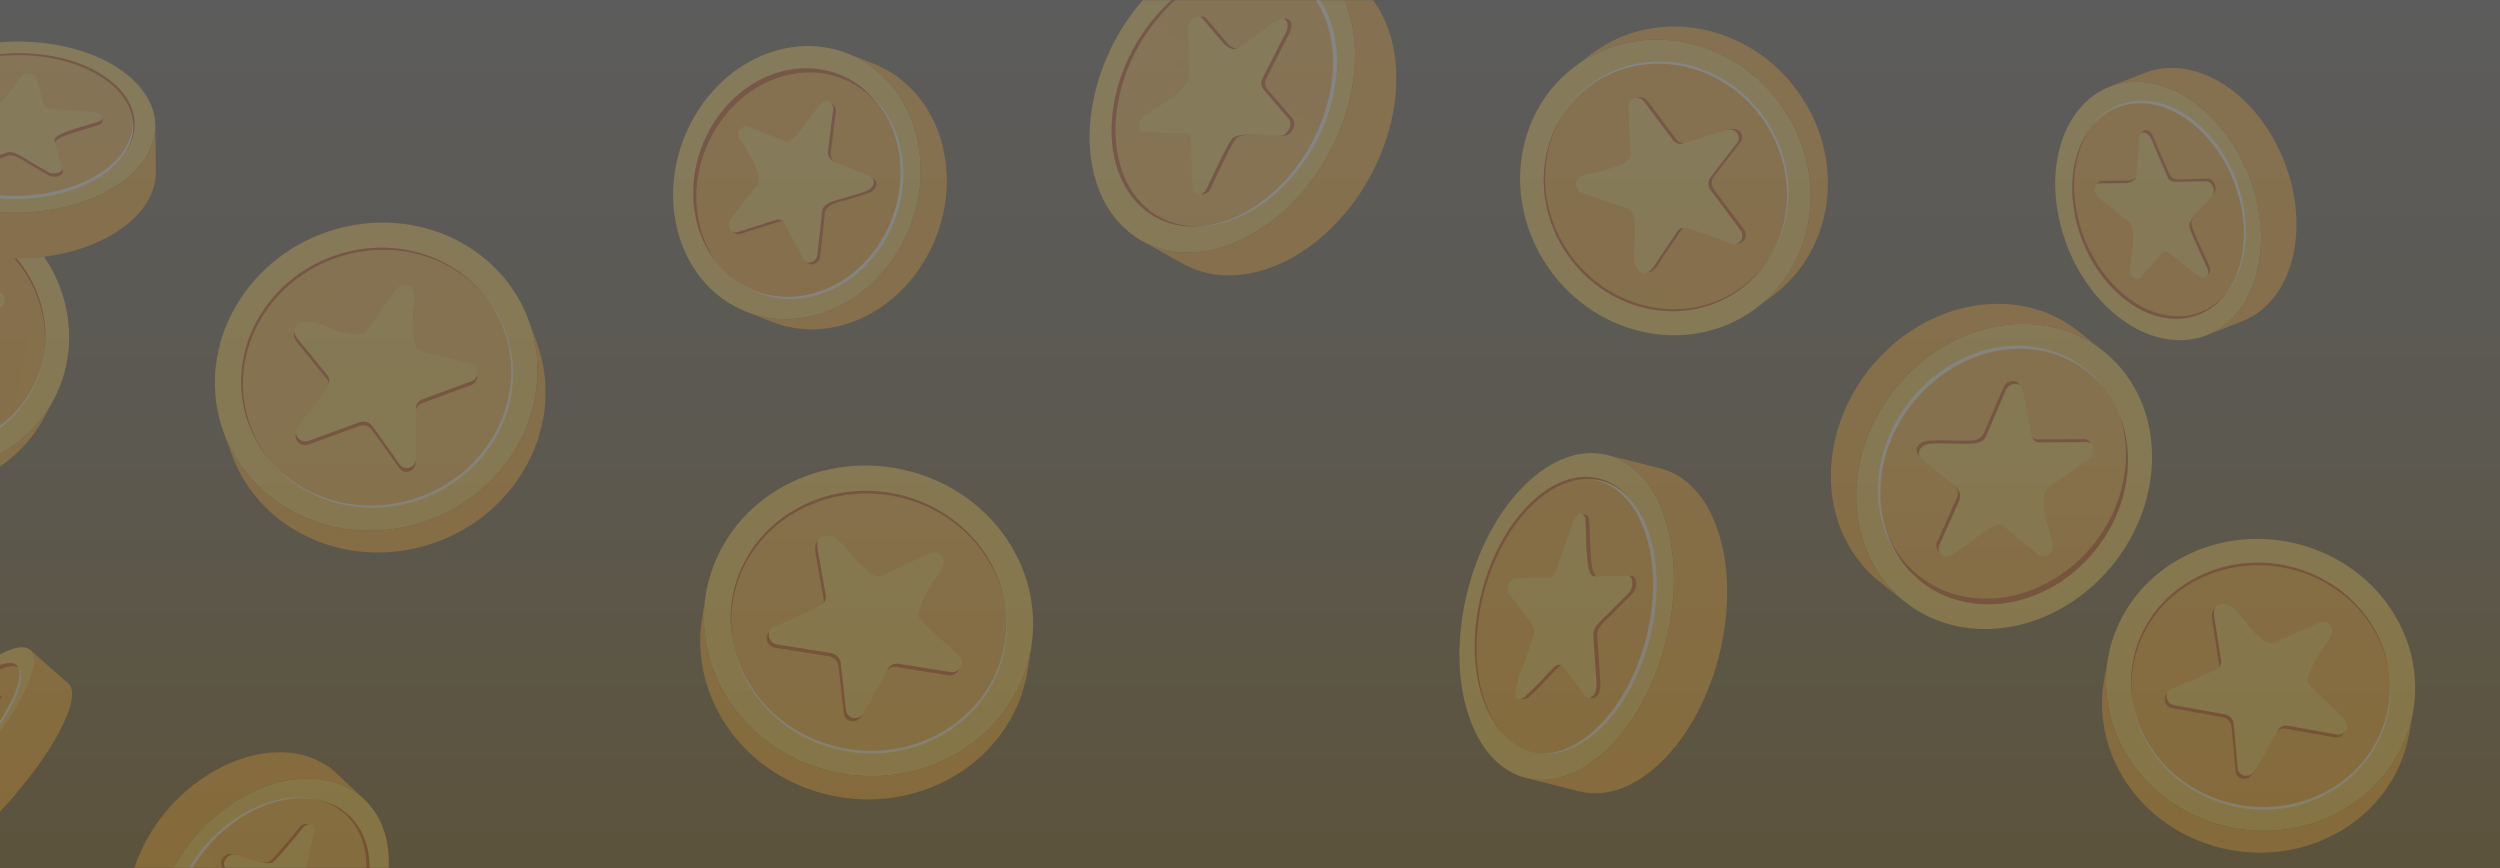 <svg width="1440" height="500" viewBox="0 0 1440 500" fill="none" xmlns="http://www.w3.org/2000/svg">
<rect x="0" y="0" width="1440" height="500" fill="#333333" stroke="none"/>
<rect x="-119" width="1678.16" height="500" rx="16" fill="url(#paint0_linear_0_38)" fill-opacity="0.2"/>
<g opacity="0.25">
<mask id="mask0_0_38" style="mask-type:alpha" maskUnits="userSpaceOnUse" x="-119" y="0" width="1679" height="500">
<rect x="-119" width="1678.16" height="500" rx="16" fill="white"/>
</mask>
<g mask="url(#mask0_0_38)">
<path d="M-11.581 761.155L-45.518 772.575C-50.233 774.17 -56.838 770.25 -64.719 760.197C-84.056 735.579 -103.781 683.471 -108.791 643.809C-111.752 620.331 -108.905 606.494 -102.072 604.192L-68.135 592.772C-74.968 595.074 -16.296 762.728 -11.581 761.155Z" fill="#FFB133"/>
<path d="M-4.839 721.515C-9.85 681.853 -29.575 629.768 -48.912 605.15C-68.249 580.532 -79.865 592.727 -74.854 632.389C-69.844 672.051 -50.119 724.159 -30.782 748.777C-11.445 773.395 0.149 761.178 -4.839 721.515Z" fill="#FFD75A"/>
<path d="M-10.534 714.289C-14.724 681.055 -31.26 637.426 -47.454 616.798C-63.648 596.169 -73.374 606.403 -69.183 639.615C-64.992 672.849 -48.456 716.5 -32.262 737.107C-16.068 757.713 -6.343 747.501 -10.534 714.267V714.289Z" fill="url(#paint1_linear_0_38)"/>
<path d="M-29.165 725.322C-29.575 722.062 -30.645 712.283 -31.237 708.887C-32.763 700.248 -33.879 697.171 -25.908 703.736C-8.37 717.139 -33.378 682.4 -35.155 673.1C-35.611 670.706 -39.437 631.5 -43.924 643.946C-44.858 646.157 -46.247 649.53 -47.158 651.741C-49.481 653.702 -56.428 635.352 -60.756 629.859C-68.5 619.943 -54.72 656.05 -53.467 660.244C-51.349 667.242 -57.203 671.823 -57.02 678.069C-56.952 680.166 -55.904 684.11 -52.921 685.591C-52.921 685.591 -43.195 690.697 -41.532 696.305C-40.188 700.818 -28.823 736.172 -29.165 725.299V725.322Z" fill="#C54C17"/>
<path d="M-27.707 725.003C-28.117 721.743 -29.188 711.964 -29.78 708.568C-31.306 699.929 -32.422 696.852 -24.45 703.416C-6.912 716.82 -31.921 682.081 -33.697 672.781C-34.153 670.387 -37.979 631.181 -42.466 643.627C-43.4 645.838 -44.789 649.211 -45.7 651.422C-48.024 653.383 -54.971 635.033 -59.298 629.54C-67.042 619.624 -53.262 655.73 -52.01 659.925C-49.891 666.922 -55.745 671.504 -55.563 677.75C-55.494 679.847 -54.469 683.79 -51.463 685.272C-51.463 685.272 -41.737 690.378 -40.075 695.985C-38.731 700.499 -27.365 735.876 -27.707 724.98V725.003Z" fill="#FFD75A"/>
<path d="M-50.347 617.459C-34.153 638.065 -17.64 681.716 -13.426 714.95C-11.08 733.619 -13.107 745.016 -18.209 747.774C-11.035 748.071 -7.755 736.172 -10.511 714.312C-14.702 681.078 -31.237 637.449 -47.431 616.82C-54.538 607.794 -60.391 604.671 -64.377 606.814C-60.642 606.973 -55.882 610.415 -50.347 617.459Z" fill="#C54C17"/>
<path d="M-32.239 737.129C-48.434 716.5 -64.969 672.849 -69.16 639.638C-71.62 620.171 -69.297 608.614 -63.694 606.517C-70.345 607.087 -73.283 618.872 -70.618 639.957C-66.427 673.191 -49.891 716.842 -33.697 737.449C-27.001 745.974 -21.398 749.21 -17.458 747.729C-21.284 748.048 -26.34 744.652 -32.262 737.129H-32.239Z" fill="white"/>
<path d="M17.368 374.31L39.347 393.708C42.399 396.398 42.331 402.689 38.436 412.4C28.915 436.197 0.058 471.506 -25.976 491.268C-41.396 502.962 -52.374 506.609 -56.793 502.711L-78.772 483.313C-74.353 487.211 20.42 377.023 17.368 374.333V374.31Z" fill="#FFB133"/>
<path d="M-13.449 385.753C-39.505 405.516 -68.34 440.824 -77.861 464.622C-87.382 488.419 -74.012 491.656 -47.955 471.893C-21.899 452.13 6.936 416.799 16.457 393.024C25.977 369.25 12.585 365.99 -13.449 385.776V385.753Z" fill="#FFD75A"/>
<path d="M-16.25 392.728C-38.07 409.3 -62.236 438.864 -70.208 458.786C-78.203 478.709 -66.974 481.444 -45.154 464.873C-23.334 448.301 0.832 418.737 8.804 398.791C16.776 378.869 5.569 376.157 -16.25 392.728Z" fill="url(#paint2_linear_0_38)"/>
<path d="M-0.808 401.436C-2.949 403.054 -9.44 407.818 -11.604 409.619C-17.093 414.223 -18.824 416.298 -17.435 407.932C-15.112 390.016 -29.506 421.951 -35.36 427.011C-36.863 428.31 -63.079 447.07 -52.419 445.155C-50.461 444.905 -47.5 444.517 -45.587 444.266C-43.241 445.11 -53.399 457.556 -55.517 462.867C-59.366 472.417 -39.437 447.891 -36.977 445.269C-32.877 440.916 -27.252 443.195 -22.878 440.505C-21.421 439.616 -19.052 437.246 -19.234 434.51C-19.234 434.51 -19.599 425.529 -16.296 422.042C-13.654 419.238 6.754 396.717 -0.808 401.39V401.436Z" fill="#C54C17"/>
<path d="M-1.628 400.524C-3.769 402.142 -10.26 406.906 -12.424 408.707C-17.913 413.311 -19.644 415.386 -18.255 407.02C-15.932 389.104 -30.326 421.039 -36.18 426.099C-37.683 427.398 -63.899 446.158 -53.239 444.244C-51.281 443.993 -48.32 443.605 -46.407 443.355C-44.061 444.198 -54.219 456.644 -56.337 461.955C-60.186 471.506 -40.257 446.979 -37.797 444.358C-33.697 440.004 -28.071 442.283 -23.698 439.593C-22.241 438.704 -19.872 436.334 -20.054 433.599C-20.054 433.599 -20.419 424.618 -17.116 421.13C-14.474 418.326 5.934 395.805 -1.628 400.478V400.524Z" fill="#FFD75A"/>
<path d="M-68.568 460.587C-60.596 440.665 -36.43 411.1 -14.611 394.529C-2.357 385.229 6.572 381.992 10.603 384.499C7.893 379.279 -1.878 381.832 -16.25 392.728C-38.07 409.3 -62.236 438.864 -70.208 458.786C-73.716 467.517 -73.511 472.942 -70.367 474.902C-71.779 472.19 -71.301 467.403 -68.568 460.587Z" fill="#C54C17"/>
<path d="M8.804 398.791C0.809 418.714 -23.334 448.301 -45.154 464.873C-57.931 474.583 -67.088 477.66 -70.846 474.537C-67.725 479.028 -58.159 476.27 -44.334 465.784C-22.514 449.213 1.652 419.648 9.624 399.703C12.926 391.452 12.926 386.163 10.261 383.975C12.061 386.551 11.719 391.52 8.804 398.814V398.791Z" fill="white"/>
<path d="M472.761 180.694C434.109 192.844 396.642 168.909 389.057 127.218C381.473 85.504 406.641 41.853 445.293 29.681C483.944 17.532 521.412 41.466 528.996 83.18C536.581 124.871 511.413 168.545 472.784 180.694H472.761Z" fill="#FFD75A"/>
<path d="M470.529 168.431C438.163 178.62 406.777 158.561 400.423 123.64C394.068 88.719 415.159 52.133 447.525 41.967C479.89 31.778 511.276 51.837 517.631 86.758C523.985 121.679 502.894 158.242 470.552 168.431H470.529Z" fill="url(#paint3_linear_0_38)"/>
<path d="M445.065 185.504C458.025 190.564 472.807 191.271 487.793 186.552C526.445 174.403 551.613 130.729 544.006 89.038C539.359 63.485 523.484 44.611 503.008 36.61L487.976 30.73C508.452 38.73 524.327 57.604 528.973 83.157C536.558 124.848 511.39 168.522 472.761 180.671C457.797 185.39 442.992 184.683 430.032 179.623L445.065 185.504Z" fill="#FFB133"/>
<path d="M448.663 127.72C450.508 127.127 452.399 127.902 453.31 129.635C454.995 132.803 464.288 150.195 464.288 150.195C466.497 154.344 472.26 151.677 472.419 147.642C472.784 143.972 474.788 126.808 475.13 122.773C475.585 117.576 483.284 116.551 487.862 115.069C490.572 114.18 497.223 112.584 501.277 110.784C504.899 109.188 506.812 104.333 502.074 102.372C497.177 100.344 490.162 97.472 485.265 95.443C481.53 94.28 477.931 92.48 478.523 87.83C478.615 86.325 481.553 63.485 481.462 64.26C482.099 60.704 478 57.832 475.061 60.111C474.15 60.636 470.939 65.149 470.21 65.993C467.386 68.204 458.435 85.163 453.583 82.45L433.13 74.039C429.463 72.58 425.317 77.025 427.162 80.513C427.618 81.356 442.582 101.917 437.845 107.478L422.493 127.15C419.623 130.82 422.379 135.994 426.525 134.695C432.697 132.757 442.468 129.68 448.641 127.743L448.663 127.72Z" fill="#C54C17"/>
<path d="M447.092 126.649C448.937 126.056 450.827 126.831 451.738 128.563C453.424 131.732 462.717 149.124 462.717 149.124C464.926 153.272 470.688 150.605 470.848 146.571C471.212 142.901 473.217 125.737 473.558 121.702C474.014 116.505 481.712 115.479 486.29 113.998C489.001 113.109 495.651 111.513 499.706 109.712C503.327 108.117 505.24 103.261 500.503 101.301C495.606 99.272 488.591 96.4 483.694 94.372C479.958 93.209 476.36 91.408 476.952 86.758C477.043 85.254 479.981 62.414 479.89 63.189C480.528 59.633 476.428 56.761 473.49 59.04C472.579 59.565 469.367 64.078 468.638 64.921C465.814 67.132 456.863 84.091 452.012 81.379L431.558 72.968C427.891 71.509 423.746 75.954 425.591 79.441C426.046 80.285 441.011 100.845 436.273 106.407L420.922 126.079C418.052 129.749 420.808 134.923 424.953 133.624C431.126 131.686 440.897 128.609 447.069 126.671L447.092 126.649Z" fill="#FFD75A"/>
<path d="M412.585 151.039C407.575 144.018 403.953 135.584 402.222 126.033C395.867 91.112 416.959 54.527 449.324 44.361C471.782 37.294 493.784 44.794 507.245 61.73C493.989 43.13 471.007 34.559 447.525 41.967C415.159 52.156 394.068 88.719 400.423 123.64C402.359 134.307 406.664 143.585 412.585 151.039Z" fill="#C54C17"/>
<path d="M517.631 86.758C523.985 121.679 502.894 158.242 470.552 168.431C453.925 173.651 437.571 170.893 424.725 162.253C437.799 171.736 454.813 174.95 472.1 169.502C504.466 159.313 525.534 122.751 519.18 87.83C516.082 70.825 507.062 57.376 494.9 49.193C506.288 57.445 514.67 70.483 517.631 86.758Z" fill="white"/>
<path d="M94.762 823.862C69.754 854.954 62.67 909.319 78.955 945.266C95.24 981.235 128.722 985.179 153.731 954.087C178.739 922.995 185.823 868.631 169.537 832.661C153.252 796.691 119.771 792.748 94.762 823.839V823.862Z" fill="#FFD75A"/>
<path d="M100.456 835.214C79.411 861.382 73.466 907.108 87.155 937.379C100.866 967.65 129.018 970.978 150.064 944.81C171.109 918.642 177.054 872.916 163.365 842.645C149.654 812.374 121.502 809.069 100.456 835.237V835.214Z" fill="#C54C17"/>
<path d="M99.431 834.188C78.386 860.356 72.441 906.082 86.13 936.353C99.841 966.624 127.993 969.952 149.039 943.784C170.084 917.616 176.029 871.89 162.34 841.619C148.629 811.348 120.477 808.043 99.431 834.211V834.188Z" fill="url(#paint4_linear_0_38)"/>
<path d="M107.768 799.313C94.056 797.421 79.16 804.168 66.474 819.965C41.465 851.056 34.382 905.421 50.667 941.368C58.684 959.079 70.87 969.017 84.148 970.841L112.437 974.739C99.158 972.915 86.973 962.954 78.955 945.266C62.67 909.296 69.754 854.954 94.762 823.862C107.472 808.066 122.345 801.319 136.056 803.211L107.768 799.313Z" fill="#FFB133"/>
<path d="M139.655 844.719C152.933 836.969 134.416 878.387 139.04 881.601C139.04 883.105 151.977 896.052 152.911 896.941C155.758 899.768 154.049 905.102 150.496 905.945L133.414 908.247C131.637 908.566 130.612 910.458 130.157 912.282L125.533 932.341C124.987 934.233 124.144 940.205 122.777 941.596C120.819 944.171 118.04 942.416 117.766 939.658C117.903 940.456 118.154 941.094 118.473 941.596C116.719 938.199 115.694 910.846 110.319 911.347C106.606 911.872 100.889 912.601 97.131 913.125L93.236 913.65C90.047 914.083 88.931 907.769 91.596 904.441L99.545 894.571C101.868 891.106 108.701 885.498 107.312 880.62L103.873 861.222C103.167 857.393 101.299 850.623 105.535 848.435C107.563 847.09 110.045 851.398 111.344 852.378C127.765 869.565 119.907 867.24 139.632 844.742L139.655 844.719Z" fill="#C54C17"/>
<path d="M141.705 844.696C154.983 836.946 136.466 878.364 141.09 881.578C141.09 883.082 154.027 896.03 154.96 896.918C157.808 899.745 156.099 905.079 152.546 905.922L135.464 908.225C133.687 908.544 132.662 910.436 132.207 912.259L127.583 932.318C127.037 934.21 126.194 940.182 124.827 941.573C122.868 944.149 120.09 942.393 119.816 939.635C119.953 940.433 120.204 941.071 120.522 941.573C118.769 938.177 117.744 910.823 112.368 911.325C108.656 911.849 102.939 912.578 99.181 913.103L95.286 913.627C92.097 914.06 90.981 907.746 93.646 904.418L101.595 894.548C103.918 891.083 110.751 885.476 109.362 880.598L105.923 861.2C105.217 857.37 103.349 850.6 107.585 848.412C109.613 847.067 112.095 851.375 113.393 852.355C129.815 869.542 121.957 867.217 141.682 844.719L141.705 844.696Z" fill="#FFD75A"/>
<path d="M88.18 936.33C74.468 906.059 80.436 860.333 101.481 834.165C110.569 822.859 121.001 817.069 131 816.568C120.363 816.34 109.134 822.107 99.431 834.188C78.386 860.356 72.441 906.082 86.13 936.353C93.919 953.54 106.355 962.042 119.52 961.381C107.13 961.108 95.559 952.628 88.18 936.33Z" fill="white"/>
<path d="M38.869 181.811C31.808 136.929 -11.262 104.196 -57.339 108.686C-103.416 113.177 -135.03 153.204 -127.992 198.086C-120.931 242.969 -77.861 275.701 -31.807 271.211C14.27 266.72 45.907 226.693 38.846 181.788L38.869 181.811Z" fill="#FFD75A"/>
<path d="M25.294 183.133C19.395 145.568 -16.683 118.146 -55.244 121.907C-93.827 125.668 -120.293 159.176 -114.394 196.764C-108.495 234.352 -72.44 261.751 -33.857 257.99C4.727 254.229 31.216 220.721 25.294 183.133Z" fill="url(#paint5_linear_0_38)"/>
<path d="M-55.472 123.343C-16.888 119.582 19.167 146.981 25.066 184.569C26.137 191.316 26.137 197.927 25.226 204.286C26.364 197.516 26.433 190.427 25.294 183.156C19.395 145.591 -16.683 118.169 -55.244 121.93C-86.88 125.03 -110.386 148.121 -114.554 177.07C-109.839 148.782 -86.607 126.375 -55.472 123.343Z" fill="#C54C17"/>
<path d="M30.624 230.819L24.77 241.578C12.835 263.529 -9.759 279.257 -37.638 281.97C-83.714 286.46 -126.785 253.728 -133.823 208.845C-136.601 191.134 -133.367 174.152 -125.578 159.837L-119.724 149.078C-127.514 163.393 -130.748 180.352 -127.969 198.086C-120.908 242.969 -77.838 275.701 -31.784 271.211C-3.906 268.498 18.689 252.747 30.624 230.819Z" fill="#FFB133"/>
<path d="M-4.794 168.818C0.149 168.34 3.155 174.289 -0.375 177.503C-2.402 180.649 -23.311 193.231 -20.669 199.659C-18.642 204.583 -10.67 218.237 -8.005 224.938C-6.32 229.406 -11.627 232.62 -15.317 230.409L-39.05 217.37C-40.986 216.299 -43.4 216.481 -45.04 217.963L-59.389 230.956C-61.006 232.21 -64.673 235.857 -66.837 236.404C-70.413 237.316 -73.875 234.375 -72.736 230.363C-71.187 224.072 -69.001 214.954 -67.179 206.908C-66.336 203.192 -68.796 200.753 -71.142 199.75C-76.335 196.947 -94.875 186.712 -94.875 186.712C-99.316 184.273 -98.246 177.913 -93.303 177.435C-93.303 177.435 -70.299 176.021 -66.928 175.155C-64.537 174.54 -62.828 173.354 -62.601 170.961L-59.252 151.449C-58.638 148.235 -58.546 141.761 -53.968 141.807C-47.5 141.328 -44.812 150.97 -43.013 155.711C-41.532 159.632 -37.136 172.557 -31.192 171.371C-23.835 170.665 -12.174 169.525 -4.817 168.795L-4.794 168.818Z" fill="#C54C17"/>
<path d="M-3.154 167.61C1.789 167.131 4.795 173.081 1.265 176.295C-0.762 179.44 -21.671 192.023 -19.029 198.451C-17.002 203.375 -9.03 217.029 -6.365 223.73C-4.68 228.198 -9.987 231.412 -13.677 229.201L-37.41 216.162C-39.346 215.091 -41.76 215.273 -43.4 216.755L-57.749 229.748C-59.366 231.001 -63.033 234.649 -65.197 235.196C-68.773 236.107 -72.235 233.167 -71.096 229.155C-69.547 222.864 -67.361 213.746 -65.539 205.7C-64.696 201.984 -67.156 199.545 -69.502 198.542C-74.695 195.738 -93.235 185.504 -93.235 185.504C-97.676 183.065 -96.606 176.705 -91.663 176.226C-91.663 176.226 -68.659 174.813 -65.288 173.947C-62.897 173.332 -61.188 172.146 -60.961 169.753L-57.613 150.241C-56.998 147.027 -56.907 140.553 -52.328 140.599C-45.86 140.12 -43.172 149.762 -41.373 154.503C-39.892 158.424 -35.497 171.348 -29.552 170.163C-22.195 169.434 -10.534 168.317 -3.177 167.587L-3.154 167.61Z" fill="#FFD75A"/>
<path d="M-33.88 257.99C-72.463 261.751 -108.518 234.352 -114.417 196.764C-115.488 190.017 -115.488 183.407 -114.577 177.07C-115.715 183.84 -115.784 190.929 -114.645 198.2C-108.746 235.788 -72.691 263.187 -34.107 259.426C-2.471 256.326 21.035 233.235 25.203 204.264C20.488 232.552 -2.767 254.958 -33.88 257.99Z" fill="white"/>
<path d="M270.096 142.331C228.096 115.821 170.13 127.743 140.657 168.932C111.161 210.145 121.32 265.034 163.319 291.544C205.342 318.053 263.286 306.155 292.758 264.965C322.231 223.776 312.118 168.864 270.096 142.331Z" fill="#FFD75A"/>
<path d="M261.395 154.481C226.228 132.279 177.714 142.263 153.025 176.751C128.335 211.239 136.83 257.215 171.997 279.394C207.164 301.596 255.701 291.635 280.368 257.124C305.058 222.636 296.562 176.66 261.395 154.458V154.481Z" fill="url(#paint6_linear_0_38)"/>
<path d="M154.027 177.959C178.716 143.471 227.23 133.487 262.397 155.689C268.706 159.678 274.15 164.442 278.728 169.753C273.968 163.94 268.182 158.766 261.395 154.481C226.228 132.279 177.714 142.263 153.025 176.751C132.776 205.061 134.872 241.054 155.689 265.33C135.828 241.077 134.12 205.791 154.049 177.936L154.027 177.959Z" fill="#C54C17"/>
<path d="M304.465 184.432L309.089 196.992C318.541 222.636 315.216 252.588 297.382 277.525C267.886 318.737 209.943 330.636 167.943 304.103C151.362 293.641 139.746 278.733 133.573 262.002L128.95 249.442C135.122 266.173 146.738 281.058 163.319 291.544C205.342 318.053 263.286 306.155 292.758 264.965C310.592 240.028 313.94 210.076 304.465 184.432Z" fill="#FFB133"/>
<path d="M227.959 168.955C231.125 164.533 238.186 166.334 238.277 171.576C239.416 175.497 234.701 201.802 241.898 204.241C247.41 206.11 264.379 209.37 271.827 212.014C276.701 213.837 275.539 220.539 271.052 221.975L243.242 232.141C240.987 232.962 239.37 235.082 239.416 237.498L239.78 258.674C239.644 260.908 240.008 266.561 238.892 268.749C237.07 272.351 232.173 273.08 229.667 269.251C225.613 263.438 219.691 255.072 214.384 247.755C211.925 244.382 208.166 244.655 205.638 245.863C199.58 248.097 177.828 256.03 177.828 256.03C172.612 257.945 168.171 252.474 171.337 248.052C171.337 248.052 186.734 228.061 188.465 224.687C189.695 222.271 189.945 220.015 188.123 218.1L174.48 201.3C172.271 198.474 167.009 193.733 170.357 190.017C174.617 184.341 184.502 189.082 189.695 191.02C193.977 192.638 207.802 198.314 211.082 192.547C215.797 185.96 223.244 175.543 227.959 168.955Z" fill="#C54C17"/>
<path d="M228.141 166.744C231.307 162.322 238.368 164.123 238.459 169.365C239.598 173.286 234.883 199.591 242.081 202.03C247.592 203.899 264.561 207.158 272.009 209.803C276.906 211.626 275.721 218.328 271.234 219.764L243.424 229.93C241.17 230.751 239.552 232.871 239.598 235.287L239.962 256.463C239.826 258.697 240.19 264.35 239.097 266.538C237.275 270.14 232.378 270.869 229.872 267.04C225.818 261.227 219.896 252.861 214.589 245.544C212.13 242.171 208.371 242.444 205.843 243.652C199.785 245.886 178.033 253.819 178.033 253.819C172.817 255.733 168.376 250.263 171.542 245.841C171.542 245.841 186.939 225.85 188.67 222.476C189.9 220.06 190.15 217.803 188.328 215.889L174.685 199.089C172.476 196.263 167.214 191.522 170.562 187.806C174.822 182.13 184.707 186.871 189.9 188.809C194.182 190.427 208.007 196.103 211.287 190.336C216.002 183.749 223.449 173.332 228.164 166.744H228.141Z" fill="#FFD75A"/>
<path d="M280.368 257.147C255.678 291.635 207.164 301.619 171.997 279.417C165.688 275.428 160.245 270.664 155.689 265.353C160.45 271.165 166.235 276.34 173.022 280.625C208.189 302.827 256.726 292.866 281.393 258.355C301.641 230.044 299.546 194.052 278.728 169.753C298.612 194.006 300.297 229.315 280.368 257.147Z" fill="white"/>
<path d="M95.104 561.225C80.709 532.504 96.698 489.331 130.795 464.804C164.914 440.254 204.249 443.651 218.644 472.372C233.038 501.093 217.049 544.243 182.93 568.792C148.811 593.319 109.499 589.946 95.104 561.225Z" fill="#FFD75A"/>
<path d="M105.331 553.885C93.327 529.928 106.652 493.89 135.122 473.42C163.593 452.928 196.414 455.778 208.417 479.735C220.42 503.691 207.096 539.729 178.625 560.199C150.155 580.668 117.334 577.842 105.331 553.885Z" fill="url(#paint7_linear_0_38)"/>
<path d="M114.714 449.691C80.595 474.218 64.629 517.391 79.024 546.112C81.37 550.785 84.376 554.797 87.906 558.125L104.009 573.26C100.479 569.932 97.473 565.943 95.127 561.247C80.732 532.526 96.721 489.354 130.817 464.827C159.379 444.289 191.585 443.309 209.761 460.405L193.658 445.269C175.482 428.196 143.276 429.154 114.714 449.691Z" fill="#FFB133"/>
<path d="M127.56 498.699C126.012 495.622 130.043 490.995 133.46 491.93C136.876 492.112 153.161 499.566 155.872 495.645C157.124 495.371 170.631 478.914 172.749 476.315C175.528 472.965 180.015 474.697 179.126 478.504L174.298 500.067C173.933 501.731 174.526 503.327 176.165 503.805L194.318 508.843C198.168 510.119 195.844 515.658 192.542 516.775C189.968 517.664 169.15 522.77 167.761 529.244C166.736 533.94 162.932 550.808 162.932 550.808C162.021 554.842 156.714 556.939 155.166 553.862C155.166 553.862 149.585 542.419 148.56 540.413C147.376 538.02 144.415 535.376 141.955 536.607L126.467 542.67C123.757 543.764 118.837 546.385 117.539 543.399C116.081 540.026 120.249 536.607 122.504 534.054C124.827 531.41 132.275 522.884 134.667 520.058C137.742 517.003 134.781 513.447 133.482 510.621C132.275 508.182 128.699 501.07 127.515 498.722L127.56 498.699Z" fill="#C54C17"/>
<path d="M129.36 499.087C127.811 496.01 131.842 491.382 135.259 492.317C138.675 492.499 154.961 499.953 157.671 496.055C158.924 495.782 172.43 479.324 174.548 476.726C177.327 473.375 181.814 475.107 180.926 478.914L176.097 500.477C175.733 502.141 176.325 503.737 177.965 504.216L196.118 509.253C199.967 510.53 197.644 516.069 194.341 517.186C191.767 518.075 170.95 523.181 169.56 529.654C168.535 534.35 164.732 551.218 164.732 551.218C163.821 555.253 158.514 557.35 156.965 554.272C156.965 554.272 151.385 542.83 150.36 540.824C149.175 538.43 146.214 535.786 143.754 537.017L128.266 543.08C125.556 544.174 120.636 546.796 119.338 543.81C117.88 540.436 122.048 537.017 124.303 534.464C126.627 531.82 134.074 523.295 136.466 520.468C139.541 517.414 136.58 513.858 135.282 511.031C134.074 508.592 130.499 501.48 129.314 499.133L129.36 499.087Z" fill="#FFD75A"/>
<path d="M206.64 479.347C218.644 503.304 205.319 539.342 176.849 559.811C161.042 571.186 143.891 575.357 129.701 572.713C144.21 576.064 162.158 572.029 178.648 560.176C207.119 539.684 220.466 503.669 208.44 479.712C203.11 469.067 193.635 462.593 182.292 460.473C192.838 462.912 201.607 469.226 206.663 479.324L206.64 479.347Z" fill="#C54C17"/>
<path d="M133.323 473.033C104.852 493.502 91.528 529.54 103.531 553.497C108.861 564.142 118.336 570.616 129.679 572.736C119.133 570.297 110.387 563.983 105.331 553.885C93.327 529.928 106.652 493.89 135.122 473.42C150.929 462.046 168.08 457.875 182.27 460.519C167.761 457.168 149.813 461.203 133.323 473.056V473.033Z" fill="white"/>
<path d="M764.505 -16.25C790.356 13.725 784.23 70.141 750.862 109.735C717.472 149.352 669.459 157.147 643.607 127.15C617.756 97.175 623.883 40.759 657.273 1.165C690.664 -38.429 738.677 -46.225 764.505 -16.25Z" fill="#FFD75A"/>
<path d="M754.506 -4.374C776.076 20.654 770.974 67.725 743.118 100.777C715.24 133.829 675.176 140.325 653.606 115.32C632.037 90.291 637.139 43.221 665.017 10.169C692.873 -22.883 732.937 -29.38 754.506 -4.374Z" fill="url(#paint8_linear_0_38)"/>
<path d="M774.641 122.956C808.031 83.362 814.135 26.946 788.284 -3.029C784.07 -7.907 779.287 -11.782 774.049 -14.7L750.27 -27.921C755.486 -25.026 760.291 -21.128 764.505 -16.25C790.356 13.725 784.23 70.141 750.862 109.735C722.915 142.901 684.696 153.751 657.843 138.821L681.621 152.042C708.475 166.972 746.694 156.122 774.641 122.956Z" fill="#FFB133"/>
<path d="M744.53 68.249C747.286 71.463 743.87 78.21 739.519 78.119C735.397 78.94 713.668 74.928 711.618 80.421C710.183 81.128 699 104.88 697.269 108.618C694.968 113.473 689.069 112.744 689.001 107.934L688.272 80.695C688.227 78.598 687.019 76.865 684.924 76.797L661.715 76.25C656.727 75.885 657.843 68.568 661.442 66.243C664.266 64.397 687.589 52.02 687.293 43.882C687.111 37.955 686.564 16.642 686.564 16.642C686.427 11.537 692.144 7.456 694.923 10.67C694.923 10.67 705.036 22.66 706.858 24.757C708.999 27.242 713.326 29.544 715.9 27.31L732.572 15.389C735.465 13.246 740.567 8.642 743.004 11.833C745.76 15.412 741.797 20.768 739.884 24.507C737.902 28.359 731.57 40.805 729.566 44.885C726.81 49.467 731.411 52.84 733.825 55.826C736.012 58.356 742.412 65.787 744.53 68.249Z" fill="#C54C17"/>
<path d="M742.275 68.34C745.031 71.554 741.615 78.302 737.264 78.21C733.142 79.031 711.413 75.019 709.363 80.513C707.928 81.219 696.745 104.971 695.014 108.709C692.714 113.564 686.814 112.835 686.746 108.025L686.017 80.786C685.972 78.689 684.765 76.957 682.669 76.888L659.46 76.341C654.472 75.976 655.588 68.659 659.187 66.334C662.011 64.488 685.334 52.111 685.038 43.973C684.856 38.047 684.309 16.734 684.309 16.734C684.173 11.628 689.889 7.548 692.668 10.761C692.668 10.761 702.781 22.751 704.603 24.849C706.744 27.333 711.071 29.635 713.645 27.401L730.318 15.48C733.21 13.337 738.312 8.733 740.749 11.924C743.505 15.503 739.542 20.86 737.629 24.598C735.647 28.45 729.315 40.896 727.311 44.976C724.555 49.558 729.156 52.931 731.57 55.917C733.757 58.447 740.157 65.879 742.275 68.34Z" fill="#FFD75A"/>
<path d="M655.861 115.206C634.292 90.177 639.394 43.107 667.272 10.055C682.738 -8.295 701.984 -18.461 719.727 -19.578C701.369 -19.213 681.143 -9.001 665.017 10.146C637.139 43.198 632.037 90.269 653.606 115.297C663.195 126.421 676.451 131.299 690.641 130.387C677.294 130.66 664.926 125.737 655.861 115.206Z" fill="#C54C17"/>
<path d="M745.35 100.663C773.206 67.611 778.308 20.54 756.738 -4.488C747.15 -15.612 733.916 -20.49 719.704 -19.578C733.051 -19.851 745.396 -14.928 754.483 -4.397C776.053 20.631 770.951 67.702 743.095 100.754C727.607 119.104 708.384 129.27 690.641 130.387C708.999 130.022 729.224 119.81 745.35 100.663Z" fill="white"/>
<path d="M1581.13 911.325C1534.94 891.311 1478.78 912.259 1455.64 958.099C1432.49 1003.94 1451.19 1057.35 1497.36 1077.36C1543.55 1097.4 1599.74 1076.45 1622.86 1030.61C1646 984.768 1627.32 931.361 1581.13 911.325Z" fill="#FFD75A"/>
<path d="M1574.32 924.819C1535.65 908.065 1488.62 925.594 1469.26 963.98C1449.9 1002.37 1465.52 1047.07 1504.19 1063.82C1542.87 1080.6 1589.9 1063.07 1609.29 1024.68C1628.65 986.296 1613.02 941.573 1574.35 924.819H1574.32Z" fill="url(#paint9_linear_0_38)"/>
<path d="M1470.44 965.028C1489.8 926.642 1536.86 909.113 1575.51 925.867C1582.45 928.876 1588.65 932.797 1594.03 937.424C1588.35 932.341 1581.77 928.056 1574.3 924.819C1535.63 908.065 1488.59 925.594 1469.23 963.98C1453.33 995.459 1461.03 1031.2 1485.65 1052.29C1461.99 1031.09 1454.82 996.006 1470.44 965.028Z" fill="#C54C17"/>
<path d="M1622.11 948.138L1628.69 959.991C1642.15 984.198 1643.45 1014.72 1629.47 1042.46C1606.32 1088.3 1550.16 1109.25 1503.97 1089.21C1485.72 1081.3 1471.78 1068.2 1463.01 1052.4L1456.43 1040.55C1465.2 1056.34 1479.16 1069.45 1497.38 1077.36C1543.58 1097.4 1599.76 1076.45 1622.88 1030.61C1636.89 1002.87 1635.57 972.345 1622.11 948.138Z" fill="#FFB133"/>
<path d="M1543.07 944.513C1545.56 939.59 1552.91 940.296 1553.82 945.539C1555.56 949.3 1554.92 976.357 1562.53 977.702C1568.33 978.705 1585.83 979.343 1593.71 980.825C1598.88 981.896 1598.74 988.78 1594.48 990.923L1568.22 1005.42C1566.08 1006.61 1564.8 1008.98 1565.21 1011.37L1568.86 1032.52C1569.06 1034.78 1570.32 1040.36 1569.54 1042.73C1568.29 1046.61 1563.48 1048.11 1560.38 1044.67C1555.42 1039.48 1548.18 1032.02 1541.73 1025.52C1538.75 1022.52 1535.01 1023.4 1532.69 1025C1526.97 1028.19 1506.4 1039.5 1506.4 1039.5C1501.48 1042.21 1496.18 1037.42 1498.66 1032.52C1498.66 1032.52 1510.98 1010.12 1512.19 1006.47C1513.03 1003.87 1512.94 1001.55 1510.82 999.927L1494.54 985.224C1491.9 982.74 1485.88 978.796 1488.66 974.556C1492.03 968.22 1502.69 971.411 1508.18 972.551C1512.71 973.485 1527.45 977.041 1529.84 970.75C1533.53 963.433 1539.38 951.83 1543.1 944.491L1543.07 944.513Z" fill="#C54C17"/>
<path d="M1542.91 942.279C1545.4 937.356 1552.75 938.062 1553.67 943.305C1555.4 947.066 1554.76 974.123 1562.37 975.468C1568.17 976.471 1585.67 977.109 1593.55 978.591C1598.72 979.662 1598.58 986.546 1594.32 988.689L1568.06 1003.19C1565.92 1004.37 1564.64 1006.74 1565.05 1009.14L1568.7 1030.29C1568.9 1032.55 1570.16 1038.13 1569.38 1040.5C1568.13 1044.38 1563.32 1045.88 1560.22 1042.44C1555.26 1037.24 1548.02 1029.79 1541.57 1023.29C1538.59 1020.28 1534.85 1021.17 1532.53 1022.77C1526.81 1025.96 1506.24 1037.26 1506.24 1037.26C1501.32 1039.98 1496.02 1035.19 1498.5 1030.29C1498.5 1030.29 1510.82 1007.88 1512.03 1004.23C1512.87 1001.64 1512.78 999.311 1510.66 997.693L1494.38 982.99C1491.74 980.506 1485.72 976.562 1488.5 972.323C1491.87 965.986 1502.53 969.177 1508.02 970.317C1512.55 971.251 1527.29 974.807 1529.68 968.516C1533.37 961.199 1539.23 949.596 1542.94 942.257L1542.91 942.279Z" fill="#FFD75A"/>
<path d="M1609.26 1024.68C1589.9 1063.07 1542.85 1080.6 1504.17 1063.82C1497.23 1060.81 1491.03 1056.89 1485.65 1052.26C1491.33 1057.35 1497.91 1061.63 1505.38 1064.87C1544.05 1081.64 1591.09 1064.12 1610.47 1025.73C1626.37 994.228 1618.67 958.509 1594.05 937.424C1617.71 958.623 1624.89 993.726 1609.26 1024.68Z" fill="white"/>
<path d="M1546.6 608.136C1556.01 645.952 1530.89 680.554 1490.48 685.409C1450.06 690.287 1409.67 663.572 1400.24 625.756C1390.84 587.94 1415.96 553.361 1456.39 548.483C1496.79 543.605 1537.2 570.32 1546.6 608.113V608.136Z" fill="#FFD75A"/>
<path d="M1534.72 609.572C1542.6 641.233 1521.55 670.205 1487.7 674.285C1453.86 678.365 1420.01 655.981 1412.13 624.32C1404.25 592.658 1425.3 563.686 1459.14 559.606C1492.99 555.526 1526.81 577.887 1534.69 609.549L1534.72 609.572Z" fill="url(#paint10_linear_0_38)"/>
<path d="M1549.61 635.01C1555.21 622.861 1556.76 608.705 1553.1 594.049C1543.69 556.233 1503.28 529.54 1462.88 534.418C1438.12 537.404 1419.1 551.537 1410.24 570.73L1403.75 584.817C1412.61 565.624 1431.63 551.491 1456.39 548.505C1496.79 543.627 1537.2 570.342 1546.6 608.136C1550.25 622.793 1548.72 636.948 1543.12 649.097L1549.61 635.01Z" fill="#FFB133"/>
<path d="M1494.42 628.218C1493.97 626.394 1494.81 624.639 1496.52 623.864C1499.66 622.428 1516.86 614.518 1516.86 614.518C1520.96 612.626 1518.75 606.95 1514.88 606.563C1511.37 606.016 1495.04 603.075 1491.19 602.528C1486.25 601.799 1485.7 594.345 1484.54 589.854C1483.86 587.21 1482.69 580.737 1481.21 576.725C1479.89 573.169 1475.34 571.026 1473.2 575.471C1470.96 580.053 1467.82 586.618 1465.59 591.199C1464.24 594.71 1462.33 598.083 1457.89 597.217C1456.46 597.035 1434.73 592.909 1435.48 593.023C1432.11 592.202 1429.12 595.963 1431.13 598.927C1431.58 599.838 1435.71 603.166 1436.48 603.919C1438.42 606.768 1454.18 616.342 1451.28 620.832L1442.04 640.002C1440.42 643.421 1444.43 647.684 1447.89 646.111C1448.73 645.724 1469.3 632.548 1474.36 637.426L1492.33 653.314C1495.7 656.277 1500.8 653.93 1499.8 649.872C1498.3 643.832 1495.9 634.258 1494.4 628.218H1494.42Z" fill="#C54C17"/>
<path d="M1493.31 629.654C1492.85 627.83 1493.69 626.075 1495.4 625.3C1498.55 623.864 1515.74 615.954 1515.74 615.954C1519.84 614.062 1517.63 608.386 1513.76 607.999C1510.25 607.452 1493.92 604.511 1490.07 603.964C1485.13 603.235 1484.58 595.781 1483.42 591.291C1482.74 588.646 1481.58 582.173 1480.1 578.161C1478.78 574.605 1474.22 572.462 1472.08 576.907C1469.85 581.489 1466.7 588.054 1464.47 592.635C1463.13 596.169 1461.22 599.519 1456.77 598.653C1455.34 598.471 1433.61 594.345 1434.36 594.459C1430.99 593.638 1428.01 597.4 1430.01 600.363C1430.47 601.275 1434.59 604.603 1435.36 605.355C1437.3 608.204 1453.06 617.778 1450.17 622.268L1440.92 641.438C1439.3 644.858 1443.31 649.12 1446.78 647.547C1447.62 647.16 1468.18 633.985 1473.24 638.863L1491.21 654.75C1494.58 657.714 1499.68 655.366 1498.68 651.308C1497.18 645.268 1494.79 635.694 1493.28 629.654H1493.31Z" fill="#FFD75A"/>
<path d="M1514.69 664.21C1507.68 668.609 1499.39 671.595 1490.12 672.712C1456.27 676.793 1422.43 654.408 1414.55 622.747C1409.08 600.773 1417.55 580.098 1434.57 568.131C1415.96 579.779 1406.44 601.343 1412.15 624.342C1420.04 656.004 1453.88 678.365 1487.73 674.308C1498.07 673.054 1507.22 669.475 1514.69 664.21Z" fill="#C54C17"/>
<path d="M1459.14 559.629C1492.99 555.549 1526.81 577.91 1534.69 609.572C1538.75 625.824 1535.15 641.37 1526.13 653.223C1535.99 641.233 1540.04 625.072 1535.81 608.158C1527.93 576.497 1494.1 554.136 1460.26 558.216C1443.79 560.199 1430.38 568.086 1421.81 579.301C1430.4 568.861 1443.38 561.544 1459.14 559.652V559.629Z" fill="white"/>
<path d="M-57.157 1017.62L-24.222 1014.06C-19.644 1013.56 -14.451 1018.41 -9.326 1029.06C3.246 1055.16 10.694 1106.15 7.346 1142.98C5.364 1164.78 0.012 1176.72 -6.616 1177.45L-39.551 1181.01C-32.923 1180.3 -52.579 1017.11 -57.157 1017.62Z" fill="#FFB133"/>
<path d="M-71.119 1052.08C-74.49 1088.92 -67.019 1139.91 -54.469 1165.98C-41.897 1192.08 -28.983 1183.38 -25.612 1146.54C-22.241 1109.7 -29.711 1058.71 -42.284 1032.61C-54.857 1006.54 -67.771 1015.24 -71.142 1052.08H-71.119Z" fill="#FFD75A"/>
<path d="M-67.429 1059.72C-70.254 1090.56 -63.99 1133.3 -53.467 1155.13C-42.944 1176.99 -32.126 1169.7 -29.301 1138.84C-26.477 1107.97 -32.741 1065.26 -43.263 1043.4C-53.786 1021.54 -64.605 1028.85 -67.429 1059.69V1059.72Z" fill="url(#paint11_linear_0_38)"/>
<path d="M-48.388 1053.47C-48.661 1056.5 -49.641 1065.55 -49.777 1068.72C-50.119 1076.81 -49.709 1079.84 -55.608 1072.3C-68.796 1056.71 -53.103 1093.06 -53.353 1101.82C-53.422 1104.05 -57.772 1140.25 -51.212 1129.9C-49.937 1128.08 -48.001 1125.32 -46.748 1123.5C-44.266 1122.2 -41.623 1140.16 -38.799 1145.97C-33.766 1156.46 -39.027 1121.12 -39.346 1117.07C-39.87 1110.32 -33.675 1107.36 -32.581 1101.66C-32.217 1099.77 -32.376 1095.98 -34.791 1094.04C-34.791 1094.04 -42.557 1087.5 -42.944 1082.08C-43.263 1077.75 -46.475 1043.51 -48.343 1053.4L-48.388 1053.47Z" fill="#C54C17"/>
<path d="M-49.777 1053.47C-50.051 1056.5 -51.03 1065.55 -51.167 1068.72C-51.508 1076.81 -51.099 1079.84 -56.998 1072.3C-70.185 1056.71 -54.492 1093.06 -54.743 1101.82C-54.811 1104.05 -59.161 1140.25 -52.602 1129.9C-51.326 1128.08 -49.39 1125.32 -48.138 1123.5C-45.655 1122.2 -43.013 1140.16 -40.188 1145.97C-35.155 1156.46 -40.416 1121.12 -40.735 1117.07C-41.259 1110.32 -35.064 1107.36 -33.971 1101.66C-33.606 1099.77 -33.766 1095.98 -36.18 1094.04C-36.18 1094.04 -43.947 1087.5 -44.334 1082.08C-44.653 1077.75 -47.864 1043.51 -49.732 1053.4L-49.777 1053.47Z" fill="#FFD75A"/>
<path d="M-50.711 1155.16C-61.234 1133.3 -67.498 1090.58 -64.673 1059.74C-63.079 1042.39 -58.979 1032.5 -53.809 1031.04C-60.232 1029.33 -65.562 1039.43 -67.429 1059.74C-70.254 1090.58 -63.99 1133.32 -53.467 1155.16C-48.844 1164.73 -44.174 1168.72 -40.166 1167.56C-43.491 1166.67 -47.135 1162.61 -50.734 1155.13L-50.711 1155.16Z" fill="#C54C17"/>
<path d="M-43.263 1043.42C-32.741 1065.28 -26.477 1108.02 -29.301 1138.86C-30.964 1156.93 -35.36 1166.92 -40.826 1167.69C-34.722 1168.51 -29.711 1158.44 -27.912 1138.86C-25.088 1108.02 -31.351 1065.28 -41.874 1043.42C-46.224 1034.37 -50.643 1030.33 -54.515 1030.88C-50.985 1031.36 -47.113 1035.42 -43.263 1043.42Z" fill="white"/>
<path d="M1229.6 47.119C1261.49 46.458 1293.35 79.213 1300.8 120.312C1308.25 161.41 1288.41 195.26 1256.55 195.944C1224.66 196.605 1192.79 163.849 1185.37 122.751C1177.94 81.652 1197.76 47.803 1229.62 47.142L1229.6 47.119Z" fill="#FFD75A"/>
<path d="M1231.83 59.428C1258.44 58.881 1285.04 86.211 1291.23 120.517C1297.43 154.822 1280.89 183.065 1254.29 183.635C1227.69 184.182 1201.09 156.851 1194.89 122.546C1188.69 88.263 1205.23 59.998 1231.83 59.45V59.428Z" fill="url(#paint12_linear_0_38)"/>
<path d="M1321.21 112.311C1313.78 71.212 1281.9 38.457 1250.01 39.118C1244.82 39.232 1239.94 40.212 1235.45 41.967L1215.02 49.968C1219.51 48.213 1224.39 47.233 1229.58 47.119C1261.47 46.458 1293.33 79.213 1300.78 120.312C1307 154.731 1294.13 184.045 1271.05 193.072L1291.48 185.071C1314.56 176.044 1327.43 146.708 1321.21 112.311Z" fill="#FFB133"/>
<path d="M1271.78 102.919C1275.2 102.851 1277.64 108.459 1275.34 111.103C1273.72 114.089 1260.08 125.532 1262.42 129.635C1262.13 130.888 1271.12 150.036 1272.53 153.044C1274.36 156.965 1270.89 160.27 1267.87 157.831L1250.58 144.291C1249.26 143.243 1247.57 143.106 1246.43 144.383L1234.16 158.538C1231.38 161.456 1227.39 157.011 1227.8 153.569C1228.1 150.879 1232.4 130.022 1227.21 126.01C1223.43 123.093 1209.92 112.47 1209.92 112.47C1206.69 109.94 1207.08 104.287 1210.51 104.196C1210.51 104.196 1223.16 104.059 1225.39 104.014C1228.03 103.968 1231.67 102.441 1231.63 99.705L1232.79 83.225C1232.95 80.33 1232.7 74.791 1235.93 74.905C1239.58 75.042 1240.85 80.239 1242.2 83.362C1243.59 86.576 1248.05 96.902 1249.55 100.253C1250.99 104.31 1255.43 103.17 1258.53 103.216C1261.22 103.17 1269.12 102.988 1271.74 102.942L1271.78 102.919Z" fill="#C54C17"/>
<path d="M1270.69 104.378C1274.11 104.31 1276.54 109.917 1274.24 112.562C1272.63 115.548 1258.98 126.99 1261.33 131.093C1261.03 132.347 1270.03 151.494 1271.44 154.503C1273.26 158.424 1269.8 161.729 1266.77 159.29L1249.49 145.75C1248.16 144.702 1246.48 144.565 1245.34 145.841L1233.06 159.997C1230.28 162.914 1226.3 158.47 1226.71 155.028C1227 152.338 1231.31 131.481 1226.12 127.469C1222.34 124.551 1208.83 113.929 1208.83 113.929C1205.59 111.399 1205.98 105.746 1209.42 105.655C1209.42 105.655 1222.06 105.518 1224.29 105.472C1226.94 105.427 1230.58 103.9 1230.54 101.164L1231.7 84.684C1231.86 81.789 1231.61 76.25 1234.84 76.364C1238.48 76.501 1239.76 81.698 1241.1 84.821C1242.49 88.035 1246.96 98.361 1248.46 101.711C1249.9 105.769 1254.34 104.629 1257.43 104.675C1260.12 104.629 1268.03 104.447 1270.64 104.401L1270.69 104.378Z" fill="#FFD75A"/>
<path d="M1255.41 182.176C1228.8 182.723 1202.2 155.392 1196.01 121.087C1192.57 102.031 1196.14 84.866 1204.55 73.264C1195.35 84.866 1191.31 102.692 1194.89 122.546C1201.09 156.851 1227.69 184.204 1254.29 183.635C1266.11 183.384 1275.95 177.662 1282.69 168.362C1276 176.796 1266.59 181.948 1255.41 182.199V182.176Z" fill="#C54C17"/>
<path d="M1292.35 119.058C1286.16 84.775 1259.55 57.422 1232.95 57.969C1221.13 58.22 1211.29 63.941 1204.55 73.241C1211.24 64.807 1220.63 59.656 1231.83 59.428C1258.44 58.881 1285.04 86.211 1291.23 120.517C1294.67 139.573 1291.1 156.737 1282.69 168.362C1291.89 156.76 1295.93 138.935 1292.35 119.081V119.058Z" fill="white"/>
<path d="M584.389 317.826C560.223 273.582 502.985 255.505 456.521 277.479C410.057 299.43 391.996 353.111 416.139 397.355C440.304 441.622 497.542 459.675 543.983 437.724C590.447 415.773 608.532 362.092 584.366 317.826H584.389Z" fill="#FFD75A"/>
<path d="M570.7 324.299C550.474 287.258 502.553 272.123 463.65 290.518C424.748 308.913 409.625 353.841 429.85 390.882C450.076 427.946 497.997 443.058 536.9 424.686C575.802 406.291 590.948 361.363 570.723 324.299H570.7Z" fill="url(#paint13_linear_0_38)"/>
<path d="M463.947 292.068C502.849 273.673 550.771 288.808 570.996 325.849C574.64 332.505 577.1 339.412 578.512 346.387C577.168 338.888 574.595 331.457 570.677 324.299C550.452 287.258 502.53 272.123 463.628 290.518C431.718 305.608 415.82 338.546 422.288 370.344C416.64 339.024 432.538 306.907 463.924 292.068H463.947Z" fill="#C54C17"/>
<path d="M594.114 372.122L592.019 385.548C587.759 412.947 570.039 437.861 541.91 451.127C495.446 473.079 438.209 455.025 414.066 410.758C404.523 393.275 401.584 374.333 404.363 356.462L406.459 343.036C403.68 360.907 406.641 379.849 416.161 397.333C440.327 441.599 497.565 459.653 544.006 437.702C572.112 424.412 589.855 399.521 594.114 372.122Z" fill="#FFB133"/>
<path d="M533.916 320.606C538.904 318.259 544.279 323.342 541.774 328.037C540.84 332.072 523.689 353.066 528.86 358.787C532.823 363.164 546.261 374.447 551.545 380.465C554.984 384.499 550.634 389.856 545.942 388.921L516.287 384.203C513.873 383.815 511.413 384.91 510.251 387.052L500.116 406.017C498.908 407.932 496.449 413.106 494.376 414.52C490.982 416.799 486.267 415.044 485.949 410.417C485.22 403.259 484.081 392.91 482.988 383.815C482.487 379.599 479.002 378.003 476.178 377.821C469.709 376.818 446.522 373.102 446.522 373.102C440.965 372.213 439.735 365.17 444.7 362.822C444.7 362.822 468.206 352.724 471.394 350.558C473.672 349.031 475.016 347.139 474.333 344.541L470.529 322.909C469.96 319.33 467.636 312.514 472.442 310.873C479.002 307.956 485.447 317.028 489.092 321.313C492.098 324.846 501.551 336.722 507.313 333.235C514.738 329.724 526.491 324.162 533.916 320.652V320.606Z" fill="#C54C17"/>
<path d="M535.169 318.737C540.157 316.389 545.532 321.473 543.027 326.168C542.093 330.203 524.942 351.197 530.112 356.918C534.075 361.295 547.513 372.578 552.798 378.596C556.237 382.63 551.887 387.987 547.195 387.052L517.54 382.334C515.125 381.946 512.665 383.04 511.504 385.183L501.368 404.148C500.161 406.063 497.701 411.237 495.629 412.65C492.235 414.93 487.52 413.175 487.201 408.547C486.472 401.39 485.334 391.041 484.24 381.946C483.739 377.729 480.254 376.134 477.43 375.951C470.962 374.948 447.775 371.233 447.775 371.233C442.218 370.344 440.988 363.3 445.953 360.953C445.953 360.953 469.458 350.855 472.647 348.689C474.925 347.162 476.269 345.27 475.585 342.672L471.782 321.04C471.212 317.461 468.889 310.645 473.695 309.004C480.254 306.086 486.7 315.159 490.344 319.444C493.351 322.977 502.803 334.853 508.566 331.365C515.991 327.855 527.743 322.293 535.169 318.783V318.737Z" fill="#FFD75A"/>
<path d="M536.9 424.663C497.997 443.058 450.076 427.923 429.85 390.859C426.229 384.203 423.746 377.296 422.334 370.321C423.678 377.821 426.251 385.251 430.169 392.409C450.394 429.473 498.316 444.585 537.218 426.213C569.128 411.123 585.026 378.185 578.558 346.364C584.206 377.684 568.308 409.801 536.922 424.64L536.9 424.663Z" fill="white"/>
<path d="M1381.86 358.764C1360.02 316.731 1306.61 298.655 1262.54 318.373C1218.46 338.09 1200.45 388.146 1222.29 430.179C1244.13 472.235 1297.54 490.311 1341.62 470.594C1385.69 450.877 1403.7 400.797 1381.88 358.764H1381.86Z" fill="#FFD75A"/>
<path d="M1368.88 364.577C1350.59 329.382 1305.88 314.247 1268.98 330.75C1232.08 347.253 1217.01 389.172 1235.27 424.367C1253.56 459.561 1298.27 474.72 1335.17 458.194C1372.07 441.691 1387.17 399.772 1368.88 364.554V364.577Z" fill="url(#paint14_linear_0_38)"/>
<path d="M1269.23 332.232C1306.13 315.728 1350.86 330.864 1369.13 366.059C1372.41 372.373 1374.6 378.915 1375.8 385.502C1374.69 378.436 1372.41 371.392 1368.88 364.6C1350.59 329.405 1305.88 314.27 1268.98 330.773C1238.71 344.313 1223.13 374.948 1228.6 404.969C1223.91 375.45 1239.46 345.589 1269.23 332.254V332.232Z" fill="#C54C17"/>
<path d="M1389.95 409.961L1387.72 422.52C1383.18 448.187 1366.06 471.232 1339.38 483.154C1295.31 502.871 1241.9 484.795 1220.06 442.739C1211.43 426.145 1209.03 408.297 1211.99 391.543L1214.23 378.983C1211.27 395.714 1213.68 413.562 1222.29 430.179C1244.13 472.235 1297.54 490.311 1341.62 470.594C1368.29 458.65 1385.42 435.604 1389.95 409.961Z" fill="#FFB133"/>
<path d="M1334.4 360.383C1339.13 358.263 1344.08 363.141 1341.64 367.495C1340.68 371.279 1324.17 390.654 1328.91 396.124C1332.55 400.319 1344.94 411.169 1349.79 416.913C1352.94 420.765 1348.75 425.712 1344.37 424.731L1316.61 419.717C1314.35 419.306 1312.01 420.287 1310.89 422.27L1301.01 439.89C1299.82 441.668 1297.41 446.477 1295.45 447.754C1292.21 449.828 1287.82 448.073 1287.61 443.742C1287.07 436.995 1286.2 427.262 1285.36 418.691C1284.97 414.725 1281.71 413.152 1279.07 412.947C1273.01 411.875 1251.31 407.932 1251.31 407.932C1246.11 406.997 1245.07 400.364 1249.8 398.244C1249.8 398.244 1272.08 389.218 1275.13 387.257C1277.3 385.867 1278.59 384.112 1278.02 381.673L1274.86 361.272C1274.4 357.898 1272.35 351.447 1276.89 349.989C1283.1 347.367 1288.98 356.029 1292.3 360.109C1295.06 363.506 1303.69 374.834 1309.18 371.666C1316.22 368.52 1327.38 363.528 1334.42 360.383H1334.4Z" fill="#C54C17"/>
<path d="M1335.63 358.673C1340.36 356.553 1345.31 361.431 1342.87 365.785C1341.91 369.569 1325.4 388.944 1330.14 394.415C1333.78 398.609 1346.17 409.459 1351.02 415.203C1354.17 419.056 1349.98 424.002 1345.6 423.022L1317.84 418.007C1315.58 417.597 1313.24 418.577 1312.12 420.56L1302.24 438.18C1301.05 439.958 1298.64 444.768 1296.68 446.044C1293.44 448.119 1289.05 446.363 1288.84 442.033C1288.3 435.285 1287.43 425.552 1286.59 416.981C1286.2 413.015 1282.94 411.442 1280.3 411.237C1274.24 410.166 1252.54 406.222 1252.54 406.222C1247.34 405.288 1246.3 398.655 1251.03 396.535C1251.03 396.535 1273.31 387.508 1276.36 385.548C1278.53 384.157 1279.82 382.402 1279.25 379.963L1276.09 359.562C1275.63 356.189 1273.58 349.738 1278.12 348.279C1284.33 345.658 1290.21 354.319 1293.53 358.4C1296.29 361.796 1304.92 373.125 1310.41 369.956C1317.45 366.811 1328.61 361.819 1335.65 358.673H1335.63Z" fill="#FFD75A"/>
<path d="M1335.17 458.217C1298.27 474.72 1253.56 459.584 1235.27 424.39C1231.99 418.076 1229.81 411.533 1228.6 404.969C1229.72 412.035 1231.99 419.078 1235.52 425.871C1253.81 461.066 1298.52 476.224 1335.42 459.698C1365.69 446.158 1381.27 415.5 1375.8 385.502C1380.5 415.044 1364.94 444.905 1335.17 458.217Z" fill="white"/>
<path d="M927.061 430.385C958.333 399.156 972.66 340.164 959.039 298.587C945.419 257.01 909.045 248.644 877.773 279.873C846.501 311.101 832.174 370.116 845.772 411.67C859.369 453.225 895.766 461.59 927.038 430.362L927.061 430.385Z" fill="#FFD75A"/>
<path d="M922.141 417.209C948.448 390.927 960.497 341.281 949.063 306.314C937.606 271.325 906.995 264.281 880.688 290.563C854.381 316.845 842.31 366.492 853.766 401.458C865.223 436.425 895.834 443.469 922.141 417.187V417.209Z" fill="#C54C17"/>
<path d="M923.166 418.44C949.473 392.158 961.522 342.512 950.088 307.545C938.631 272.556 908.02 265.512 881.713 291.794C855.406 318.076 843.335 367.723 854.791 402.689C866.248 437.656 896.859 444.699 923.166 418.417V418.44Z" fill="url(#paint15_linear_0_38)"/>
<path d="M909.774 455.846C924.647 459.584 941.843 453.931 957.741 438.066C989.013 406.838 1003.34 347.846 989.719 306.269C983.023 285.799 970.815 273.399 956.397 269.775L925.717 262.07C940.112 265.695 952.343 278.095 959.039 298.564C972.637 340.119 958.333 399.133 927.061 430.362C911.163 446.227 893.967 451.88 879.094 448.141L909.774 455.846Z" fill="#FFB133"/>
<path d="M880.119 402.028C864.585 408.958 889.913 365.58 885.221 361.5C885.403 359.859 872.716 344.039 871.805 342.945C869.004 339.503 871.532 333.827 875.541 333.326L894.627 332.847C896.632 332.71 897.975 330.75 898.681 328.79L906.175 307.272C907.018 305.243 908.658 298.792 910.32 297.402C912.803 294.803 915.627 297.06 915.604 300.137C915.536 299.248 915.331 298.496 915.058 297.903C916.584 301.869 914.443 332.095 920.41 332.186C924.578 332.049 930.933 331.958 935.147 331.821L939.497 331.707C943.073 331.616 943.551 338.705 940.18 342.056L930.25 351.972C927.266 355.505 919.089 360.861 920.023 366.4L921.481 388.169C921.8 392.477 923.03 400.159 918.11 402.051C915.718 403.305 913.486 398.244 912.188 397.013C896.153 376.111 904.535 379.621 880.119 402.028Z" fill="#C54C17"/>
<path d="M877.864 401.8C862.33 408.73 887.658 365.352 882.966 361.272C883.148 359.631 870.461 343.811 869.55 342.717C866.749 339.275 869.277 333.599 873.286 333.098L892.372 332.619C894.377 332.482 895.721 330.522 896.427 328.562L903.92 307.044C904.763 305.015 906.403 298.564 908.065 297.174C910.548 294.575 913.372 296.832 913.35 299.909C913.281 299.02 913.076 298.268 912.803 297.675C914.329 301.641 912.188 331.867 918.155 331.958C922.324 331.821 928.678 331.73 932.892 331.593L937.242 331.479C940.818 331.388 941.296 338.477 937.926 341.828L927.995 351.744C925.011 355.277 916.834 360.634 917.768 366.173L919.226 387.941C919.545 392.249 920.775 399.931 915.855 401.823C913.463 403.077 911.231 398.016 909.933 396.785C893.898 375.883 902.28 379.393 877.864 401.8Z" fill="#FFD75A"/>
<path d="M947.81 307.34C959.267 342.307 947.218 391.953 920.889 418.235C909.523 429.587 897.338 434.715 886.268 434.054C897.953 435.604 911.004 430.59 923.143 418.463C949.45 392.181 961.499 342.535 950.065 307.568C943.551 287.691 930.865 276.864 916.311 275.998C929.931 277.798 941.661 288.512 947.81 307.34Z" fill="white"/>
<path d="M1164.76 186.575C1211.45 186.256 1244.68 225.348 1238.94 273.878C1233.2 322.43 1190.68 362.001 1143.98 362.32C1097.29 362.639 1064.08 323.547 1069.82 275.018C1075.56 226.488 1118.06 186.894 1164.78 186.575H1164.76Z" fill="#FFD75A"/>
<path d="M1163.07 200.844C1202.18 200.571 1230.01 233.304 1225.21 273.946C1220.4 314.612 1184.8 347.755 1145.67 348.028C1106.56 348.302 1078.75 315.569 1083.56 274.904C1088.36 234.261 1123.96 201.095 1163.07 200.844Z" fill="url(#paint16_linear_0_38)"/>
<path d="M1196.92 190.655C1184.34 180.694 1168.29 174.904 1150.18 175.018C1103.49 175.337 1060.96 214.931 1055.22 263.461C1051.72 293.208 1062.81 319.376 1082.67 335.127L1097.25 346.683C1077.39 330.932 1066.29 304.742 1069.8 275.018C1075.54 226.488 1118.04 186.894 1164.76 186.575C1182.86 186.461 1198.92 192.251 1211.49 202.212L1196.92 190.655Z" fill="#FFB133"/>
<path d="M1173.43 253.112C1171.2 253.112 1169.38 251.653 1168.95 249.442C1168.15 245.385 1163.82 223.069 1163.82 223.069C1162.77 217.735 1155.56 218.738 1154.01 223.137C1152.37 227.081 1144.35 245.294 1142.62 249.625C1140.36 255.186 1131.55 253.705 1125.99 253.796C1122.71 253.842 1114.83 253.363 1109.75 253.978C1105.22 254.503 1101.46 259.221 1106.02 262.982C1110.73 266.88 1117.5 272.419 1122.19 276.294C1125.92 278.847 1129.27 282.038 1127.04 286.985C1126.42 288.626 1115.47 312.811 1115.83 311.945C1113.92 315.66 1117.47 320.196 1121.48 318.692C1122.67 318.418 1127.72 314.543 1128.82 313.859C1132.69 312.4 1148.27 296.718 1152.71 301.345L1172.41 317.552C1175.94 320.401 1182.02 316.914 1181.18 312.446C1180.97 311.352 1171.43 283.634 1178.51 279.098L1202.09 262.617C1206.48 259.54 1205.21 252.907 1200.2 252.93C1192.73 252.975 1180.91 253.066 1173.46 253.112H1173.43Z" fill="#C54C17"/>
<path d="M1174.78 254.822C1172.55 254.822 1170.72 253.363 1170.29 251.152C1169.49 247.094 1165.17 224.779 1165.17 224.779C1164.12 219.445 1156.9 220.448 1155.35 224.847C1153.71 228.79 1145.69 247.003 1143.96 251.334C1141.71 256.896 1132.89 255.414 1127.33 255.505C1124.05 255.551 1116.17 255.072 1111.1 255.688C1106.56 256.212 1102.8 260.931 1107.36 264.692C1112.07 268.59 1118.84 274.129 1123.53 278.004C1127.27 280.557 1130.61 283.748 1128.38 288.694C1127.77 290.335 1116.81 314.52 1117.18 313.654C1115.26 317.37 1118.82 321.906 1122.83 320.401C1124.01 320.128 1129.07 316.253 1130.16 315.569C1134.03 314.11 1149.61 298.427 1154.05 303.055L1173.75 319.262C1177.28 322.111 1183.36 318.623 1182.52 314.156C1182.32 313.061 1172.77 285.343 1179.86 280.807L1203.43 264.327C1207.83 261.25 1206.55 254.617 1201.54 254.639C1194.07 254.685 1182.25 254.776 1174.8 254.822H1174.78Z" fill="#FFD75A"/>
<path d="M1221.06 239.641C1224.2 249.077 1225.34 259.586 1224.02 270.732C1219.22 311.397 1183.62 344.541 1144.49 344.814C1117.34 344.997 1095.63 329.268 1086.52 306.041C1094.83 331.046 1117.27 348.256 1145.67 348.051C1184.78 347.777 1220.4 314.634 1225.21 273.969C1226.66 261.546 1225.09 249.875 1221.06 239.641Z" fill="#C54C17"/>
<path d="M1083.56 274.904C1088.36 234.261 1123.96 201.095 1163.07 200.844C1183.16 200.708 1200.24 209.301 1211.49 223.16C1200.29 208.275 1182.61 198.998 1161.73 199.135C1122.62 199.408 1087.02 232.552 1082.21 273.194C1079.87 292.98 1085.27 310.85 1095.93 324.003C1086.18 311.033 1081.33 293.846 1083.58 274.904H1083.56Z" fill="white"/>
<path d="M1552.32 38.776C1600.86 27.903 1644.25 61.069 1649.21 112.881C1654.18 164.692 1618.85 215.501 1570.31 226.374C1521.78 237.247 1478.41 204.058 1473.45 152.247C1468.48 100.435 1503.78 49.626 1552.32 38.753V38.776Z" fill="#FFD75A"/>
<path d="M1553.8 54.025C1594.46 44.908 1630.79 72.694 1634.95 116.095C1639.12 159.495 1609.54 202.053 1568.88 211.148C1528.22 220.242 1491.9 192.456 1487.75 149.078C1483.58 105.7 1513.17 63.143 1553.82 54.025H1553.8Z" fill="url(#paint17_linear_0_38)"/>
<path d="M1586.71 35.767C1571.39 28.222 1553.35 25.829 1534.56 30.046C1486.02 40.919 1450.72 91.727 1455.68 143.539C1458.73 175.292 1476.18 200.024 1500.41 211.945L1518.18 220.676C1493.95 208.754 1476.5 184.022 1473.45 152.269C1468.48 100.458 1503.78 49.649 1552.32 38.776C1571.13 34.559 1589.17 36.952 1604.48 44.497L1586.71 35.767Z" fill="#FFB133"/>
<path d="M1576.35 106.088C1574.03 106.612 1571.8 105.472 1570.86 103.284C1569.13 99.227 1559.56 76.979 1559.56 76.979C1557.29 71.668 1549.98 74.335 1549.36 79.259C1548.54 83.727 1544.3 104.492 1543.46 109.416C1542.37 115.73 1532.85 116.163 1527.09 117.531C1523.69 118.329 1515.38 119.605 1510.23 121.383C1505.65 122.956 1502.78 128.7 1508.39 131.595C1514.17 134.581 1522.46 138.821 1528.22 141.807C1532.67 143.63 1536.9 146.183 1535.67 151.836C1535.4 153.683 1529.45 181.31 1529.64 180.352C1528.47 184.638 1533.19 188.581 1537.04 186.096C1538.22 185.549 1542.6 180.375 1543.6 179.418C1547.29 177.024 1560 157.193 1565.65 161L1589.81 173.4C1594.14 175.565 1599.67 170.573 1597.78 166.106C1597.33 165.034 1581.13 138.319 1587.51 132.005L1608.33 109.53C1612.22 105.313 1609.38 98.703 1604.16 99.865C1596.42 101.597 1584.12 104.356 1576.37 106.088H1576.35Z" fill="#C54C17"/>
<path d="M1578.15 107.57C1575.83 108.094 1573.59 106.954 1572.66 104.766C1570.93 100.708 1561.36 78.461 1561.36 78.461C1559.09 73.15 1551.77 75.817 1551.16 80.74C1550.34 85.208 1546.1 105.974 1545.26 110.898C1544.17 117.212 1534.65 117.645 1528.88 119.012C1525.49 119.81 1517.18 121.087 1512.03 122.865C1507.45 124.437 1504.58 130.182 1510.18 133.077C1515.97 136.063 1524.26 140.302 1530.02 143.288C1534.46 145.112 1538.7 147.665 1537.47 153.318C1537.2 155.164 1531.25 182.814 1531.44 181.834C1530.27 186.119 1534.99 190.063 1538.84 187.578C1540.02 187.031 1544.4 181.857 1545.4 180.899C1549.09 178.506 1561.8 158.675 1567.45 162.481L1591.61 174.882C1595.94 177.047 1601.47 172.055 1599.58 167.587C1599.13 166.516 1582.93 139.801 1589.31 133.487L1610.13 111.012C1614.02 106.795 1611.18 100.184 1605.96 101.347C1598.22 103.079 1585.92 105.837 1578.17 107.57H1578.15Z" fill="#FFD75A"/>
<path d="M1622.88 81.288C1628.28 90.382 1631.83 101.096 1632.97 112.972C1637.14 156.372 1607.55 198.93 1566.9 208.025C1538.68 214.339 1512.55 202.873 1497.82 180.762C1512.12 204.902 1539.34 217.758 1568.86 211.148C1609.51 202.053 1639.1 159.495 1634.93 116.095C1633.66 102.828 1629.37 91.044 1622.88 81.31V81.288Z" fill="#C54C17"/>
<path d="M1487.73 149.055C1483.56 105.678 1513.15 63.12 1553.8 54.003C1574.69 49.33 1594.41 54.39 1609.24 66.289C1594.23 53.319 1573.73 47.643 1552.03 52.521C1511.37 61.616 1481.81 104.173 1485.95 147.574C1487.98 168.681 1497.63 186.096 1511.67 197.357C1498.59 186.074 1489.69 169.251 1487.75 149.055H1487.73Z" fill="white"/>
<path d="M878.593 80.535C866.339 125.053 892.555 173.423 937.105 188.581C981.656 203.717 1027.71 179.919 1039.94 135.379C1052.2 90.838 1026 42.469 981.451 27.333C936.9 12.198 890.846 35.995 878.593 80.535Z" fill="#FFD75A"/>
<path d="M891.735 85.003C881.485 122.272 903.419 162.778 940.727 175.451C978.035 188.125 1016.57 168.203 1026.84 130.911C1037.09 93.619 1015.18 53.136 977.875 40.44C940.567 27.766 902.007 47.688 891.757 84.98L891.735 85.003Z" fill="url(#paint18_linear_0_38)"/>
<path d="M941.501 174.243C904.194 161.57 882.26 121.064 892.509 83.795C894.354 77.093 897.11 70.962 900.618 65.491C896.746 71.281 893.693 77.823 891.712 85.026C881.462 122.295 903.396 162.801 940.704 175.474C971.316 185.868 1002.72 174.312 1018.71 149.261C1002.52 173.468 971.612 184.501 941.501 174.266V174.243Z" fill="#C54C17"/>
<path d="M906.744 38.594L916.652 31.094C936.9 15.776 964.392 10.67 991.359 19.834C1035.91 34.969 1062.1 83.339 1049.85 127.879C1045.02 145.454 1034.91 159.814 1021.7 169.821L1011.79 177.321C1025 167.314 1035.09 152.976 1039.94 135.379C1052.2 90.838 1026 42.469 981.451 27.333C954.484 18.17 926.97 23.276 906.744 38.594Z" fill="#FFB133"/>
<path d="M913.6 110.875C908.817 109.256 908.521 102.486 913.145 100.982C916.333 98.908 940.955 96.036 941.205 88.969C941.365 83.567 939.725 67.588 940.044 60.248C940.34 55.416 946.626 54.641 949.109 58.265L965.622 80.285C966.965 82.085 969.289 82.929 971.407 82.245L990.129 76.204C992.134 75.726 997.076 73.879 999.308 74.267C1003 74.928 1004.98 79.099 1002.25 82.336C998.169 87.51 992.338 95.033 987.282 101.734C984.936 104.834 986.212 108.117 987.965 110.031C991.587 114.818 1004.48 132.051 1004.48 132.051C1007.58 136.177 1003.91 141.602 999.126 139.983C999.126 139.983 977.215 131.663 973.753 131.048C971.293 130.615 969.197 130.979 967.99 133.122L956.739 149.785C954.826 152.52 952.024 158.47 947.81 156.486C941.615 154.23 943.164 144.155 943.483 139.003C943.756 134.763 945.1 120.927 939.087 119.559C931.981 117.143 920.684 113.314 913.577 110.898L913.6 110.875Z" fill="#C54C17"/>
<path d="M911.596 111.285C906.813 109.667 906.517 102.897 911.14 101.392C914.329 99.318 938.95 96.446 939.201 89.38C939.36 83.977 937.72 67.998 938.039 60.659C938.335 55.826 944.622 55.051 947.104 58.675L963.617 80.695C964.961 82.496 967.284 83.339 969.403 82.655L988.125 76.615C990.129 76.136 995.072 74.29 997.304 74.677C1000.99 75.338 1002.98 79.51 1000.24 82.746C996.165 87.921 990.334 95.443 985.278 102.144C982.932 105.245 984.207 108.527 985.961 110.442C989.582 115.229 1002.47 132.461 1002.47 132.461C1005.57 136.587 1001.9 142.012 997.122 140.394C997.122 140.394 975.211 132.074 971.749 131.458C969.289 131.025 967.193 131.39 965.986 133.532L954.734 150.195C952.821 152.93 950.02 158.88 945.806 156.897C939.611 154.64 941.16 144.565 941.479 139.413C941.752 135.174 943.096 121.337 937.083 119.97C929.977 117.554 918.679 113.724 911.573 111.308L911.596 111.285Z" fill="#FFD75A"/>
<path d="M977.853 40.463C1015.16 53.136 1037.07 93.642 1026.82 130.934C1024.98 137.635 1022.22 143.767 1018.71 149.238C1022.59 143.448 1025.64 136.906 1027.62 129.703C1037.87 92.411 1015.96 51.928 978.65 39.232C948.038 28.837 916.607 40.394 900.64 65.468C916.857 41.238 947.765 30.228 977.853 40.463Z" fill="white"/>
<path d="M310.205 605.4C332.162 574.833 385.595 567.949 429.6 590.037C473.604 612.125 491.46 654.819 469.504 685.363C447.547 715.931 394.114 722.792 350.11 700.704C306.128 678.616 288.249 635.945 310.205 605.377V605.4Z" fill="#FFD75A"/>
<path d="M323.393 612.011C341.705 586.504 386.324 580.759 423.017 599.2C459.733 617.641 474.651 653.246 456.316 678.753C437.981 704.26 393.408 710.004 356.669 691.563C319.953 673.123 305.058 637.518 323.37 612.011H323.393Z" fill="url(#paint19_linear_0_38)"/>
<path d="M436.524 565.1C392.542 543.012 339.086 549.896 317.129 580.463C313.553 585.432 311.048 590.743 309.522 596.214L302.598 621.151C304.124 615.681 306.629 610.369 310.205 605.4C332.162 574.833 385.595 567.949 429.6 590.037C466.429 608.523 484.946 641.461 477.134 669.612L484.058 644.675C491.87 616.501 473.376 583.586 436.524 565.1Z" fill="#FFB133"/>
<path d="M392.702 605.104C395.048 601.844 402.063 603.508 402.928 607.543C404.591 611.19 405.73 632.161 411.242 632.845C412.198 634.007 436.615 639.09 440.464 639.866C445.452 640.914 446.09 646.521 441.671 647.661L416.685 654.386C414.749 654.91 413.428 656.392 413.838 658.352L418.485 679.961C419.259 684.657 412.244 685.249 409.306 682.446C406.982 680.234 390.378 661.406 382.908 663.503C377.487 664.985 357.922 670.228 357.922 670.228C353.253 671.481 348.196 667.105 350.542 663.822C350.542 663.822 359.357 651.81 360.906 649.644C362.728 647.114 363.889 642.601 361.247 640.709L346.534 627.921C343.914 625.71 338.516 622.017 340.931 619.054C343.641 615.703 349.449 618.188 353.321 619.123C357.33 620.08 370.198 623.18 374.435 624.137C379.286 625.665 381.359 620.65 383.591 617.778C385.459 615.202 390.879 607.611 392.679 605.104H392.702Z" fill="#C54C17"/>
<path d="M393.271 607.155C395.617 603.896 402.632 605.56 403.498 609.594C405.16 613.242 406.299 634.212 411.811 634.896C412.768 636.059 437.184 641.142 441.033 641.917C446.021 642.966 446.659 648.573 442.241 649.713L417.255 656.437C415.319 656.961 413.998 658.443 414.408 660.403L419.054 682.012C419.828 686.708 412.813 687.301 409.875 684.497C407.552 682.286 390.948 663.458 383.477 665.555C378.056 667.036 358.491 672.279 358.491 672.279C353.822 673.533 348.766 669.156 351.112 665.874C351.112 665.874 359.926 653.861 361.475 651.696C363.297 649.166 364.459 644.652 361.817 642.76L347.103 629.973C344.484 627.762 339.086 624.069 341.5 621.106C344.21 617.755 350.018 620.239 353.89 621.174C357.899 622.131 370.768 625.231 375.004 626.189C379.856 627.716 381.928 622.701 384.16 619.829C386.028 617.253 391.449 609.663 393.248 607.155H393.271Z" fill="#FFD75A"/>
<path d="M455.77 676.701C437.457 702.208 392.861 707.952 356.123 689.512C335.738 679.277 322.072 663.731 317.106 647.57C321.525 664.461 335.464 680.895 356.715 691.563C393.43 710.004 438.05 704.26 456.362 678.753C464.516 667.424 466.065 654.066 462.079 641.142C465.29 653.428 463.491 665.965 455.77 676.701Z" fill="#C54C17"/>
<path d="M422.448 597.126C385.732 578.685 341.136 584.429 322.823 609.936C314.692 621.265 313.121 634.6 317.106 647.547C313.895 635.261 315.694 622.747 323.416 612.011C341.728 586.504 386.347 580.759 423.04 599.2C443.425 609.435 457.091 624.981 462.079 641.142C457.66 624.251 443.721 607.816 422.47 597.126H422.448Z" fill="white"/>
<path d="M1023.54 847.477C999.741 821.081 1004.11 770.318 1033.31 734.098C1062.51 697.877 1105.47 689.922 1129.25 716.341C1153.05 742.737 1148.65 793.5 1119.45 829.72C1090.25 865.941 1047.32 873.896 1023.52 847.477H1023.54Z" fill="#FFD75A"/>
<path d="M1032.29 836.627C1012.43 814.585 1016.07 772.233 1040.44 742.007C1064.81 711.782 1100.66 705.149 1120.5 727.191C1140.36 749.233 1136.7 791.585 1112.35 821.811C1087.98 852.036 1052.15 858.669 1032.29 836.627Z" fill="url(#paint20_linear_0_38)"/>
<path d="M1011.7 722.701C982.499 758.921 978.149 809.684 1001.93 836.08C1005.8 840.388 1010.17 843.762 1014.93 846.269L1036.55 857.666C1031.81 855.159 1027.41 851.763 1023.54 847.477C999.741 821.081 1004.11 770.318 1033.31 734.098C1057.75 703.781 1091.85 693.273 1116.24 706.152L1094.63 694.755C1070.21 681.876 1036.14 692.384 1011.7 722.701Z" fill="#FFB133"/>
<path d="M1039.8 771.207C1037.25 768.381 1040.19 762.249 1044.11 762.249C1047.8 761.428 1067.36 764.597 1069.12 759.628C1070.39 758.967 1079.96 737.426 1081.44 734.029C1083.42 729.63 1088.71 730.154 1088.89 734.485L1090.07 758.921C1090.16 760.813 1091.28 762.317 1093.17 762.34L1114.03 762.386C1118.52 762.614 1117.65 769.201 1114.47 771.367C1111.96 773.076 1091.28 784.656 1091.69 791.95C1091.96 797.261 1092.87 816.386 1092.87 816.386C1093.1 820.967 1088.05 824.751 1085.49 821.925C1085.49 821.925 1076.18 811.371 1074.49 809.502C1072.51 807.314 1068.59 805.33 1066.32 807.382L1051.58 818.414C1049.01 820.398 1044.54 824.637 1042.29 821.834C1039.74 818.665 1043.2 813.787 1044.84 810.391C1046.52 806.88 1051.97 795.597 1053.7 791.882C1056.09 787.71 1051.88 784.793 1049.67 782.148C1047.66 779.915 1041.74 773.373 1039.8 771.207Z" fill="#C54C17"/>
<path d="M1041.83 771.093C1039.28 768.267 1042.22 762.135 1046.14 762.135C1049.83 761.314 1069.39 764.483 1071.15 759.514C1072.42 758.853 1081.99 737.312 1083.47 733.915C1085.45 729.516 1090.73 730.04 1090.92 734.371L1092.1 758.807C1092.19 760.699 1093.31 762.203 1095.2 762.226L1116.06 762.272C1120.55 762.5 1119.68 769.087 1116.49 771.253C1113.99 772.962 1093.31 784.542 1093.72 791.836C1094.01 797.147 1094.9 816.272 1094.9 816.272C1095.13 820.853 1090.07 824.637 1087.52 821.811C1087.52 821.811 1078.21 811.257 1076.52 809.388C1074.54 807.2 1070.62 805.217 1068.34 807.268L1053.61 818.3C1051.03 820.284 1046.57 824.523 1044.31 821.72C1041.76 818.551 1045.23 813.673 1046.87 810.277C1048.55 806.766 1053.99 795.483 1055.73 791.768C1058.12 787.596 1053.9 784.679 1051.69 782.034C1049.69 779.801 1043.77 773.259 1041.83 771.093Z" fill="#FFD75A"/>
<path d="M1118.47 727.305C1138.34 749.347 1134.67 791.699 1110.32 821.925C1096.79 838.701 1079.71 848.207 1063.81 849.574C1080.28 848.868 1098.23 839.317 1112.35 821.811C1136.72 791.585 1140.36 749.21 1120.5 727.191C1111.66 717.389 1099.68 713.286 1086.95 714.358C1098.93 713.856 1110.12 718.028 1118.47 727.305Z" fill="#C54C17"/>
<path d="M1038.42 742.121C1014.04 772.347 1010.4 814.699 1030.26 836.741C1039.1 846.543 1051.08 850.646 1063.81 849.574C1051.83 850.076 1040.65 845.905 1032.29 836.627C1012.43 814.585 1016.07 772.233 1040.44 742.007C1053.97 725.208 1071.05 715.725 1086.95 714.358C1070.48 715.042 1052.51 724.615 1038.42 742.121Z" fill="white"/>
<path d="M-46.088 109.188C-14.223 127.811 36.454 126.831 67.112 106.977C97.769 87.123 96.766 55.917 64.902 37.294C33.038 18.671 -17.663 19.651 -48.32 39.505C-78.977 59.359 -77.975 90.565 -46.088 109.188Z" fill="#FFD75A"/>
<path d="M-36.522 102.395C-9.714 118.078 32.924 117.234 58.73 100.526C84.536 83.818 83.693 57.559 56.885 41.876C30.077 26.193 -12.583 27.037 -38.366 43.745C-64.149 60.453 -63.307 86.713 -36.499 102.395H-36.522Z" fill="#C54C17"/>
<path d="M-37.296 103.489C-10.488 119.172 32.15 118.329 57.955 101.62C83.761 84.912 82.918 58.653 56.111 42.97C29.303 27.288 -13.358 28.131 -39.141 44.839C-64.924 61.547 -64.081 87.807 -37.273 103.489H-37.296Z" fill="url(#paint21_linear_0_38)"/>
<path d="M-70.345 100.64C-70.185 113.451 -61.963 126.17 -45.769 135.63C-13.905 154.253 36.773 153.272 67.43 133.418C82.508 123.64 89.934 111.125 89.797 98.703L89.478 72.261C89.638 84.684 82.212 97.198 67.112 106.977C36.454 126.831 -14.223 127.834 -46.088 109.188C-62.282 99.728 -70.504 87.009 -70.663 74.198L-70.345 100.64Z" fill="#FFB133"/>
<path d="M-33.196 65.195C-42.102 54.117 -1.673 65.354 0.604 60.681C1.971 60.476 12.038 46.845 12.721 45.888C14.908 42.879 20.032 43.722 21.285 46.868L25.727 62.186C26.273 63.759 28.141 64.465 29.872 64.602L48.845 66.084C50.667 66.334 56.224 66.266 57.682 67.337C60.301 68.796 59.094 71.554 56.589 72.193C57.295 71.942 57.842 71.623 58.274 71.281C55.404 73.355 30.532 78.051 31.74 82.906C32.742 86.234 34.177 91.363 35.179 94.736L36.181 98.224C37.024 101.096 31.398 102.988 27.982 100.982L17.869 95.078C14.384 93.414 8.303 87.944 4.043 89.881L-13.221 95.694C-16.615 96.879 -22.559 99.5 -25.156 95.922C-26.682 94.235 -23.083 91.385 -22.332 90.063C-8.871 72.648 -9.919 80.171 -33.219 65.218L-33.196 65.195Z" fill="#C54C17"/>
<path d="M-33.515 63.303C-42.421 52.225 -1.992 63.462 0.285 58.789C1.652 58.584 11.719 44.953 12.402 43.996C14.589 40.987 19.714 41.83 20.966 44.976L25.408 60.294C25.954 61.867 27.822 62.573 29.553 62.71L48.526 64.192C50.348 64.442 55.906 64.374 57.363 65.445C59.983 66.904 58.775 69.662 56.27 70.301C56.976 70.05 57.523 69.731 57.955 69.389C55.086 71.463 30.214 76.159 31.421 81.014C32.423 84.342 33.858 89.471 34.86 92.844L35.862 96.332C36.705 99.204 31.079 101.096 27.663 99.09L17.55 93.186C14.065 91.522 7.984 86.052 3.725 87.989L-13.54 93.802C-16.934 94.987 -22.878 97.608 -25.475 94.03C-27.001 92.343 -23.402 89.494 -22.651 88.171C-9.19 70.757 -10.237 78.279 -33.538 63.325L-33.515 63.303Z" fill="#FFD75A"/>
<path d="M57.636 99.751C31.854 116.459 -10.784 117.303 -37.615 101.62C-49.208 94.85 -55.927 86.097 -57.772 77.002C-56.519 86.758 -49.709 96.263 -37.319 103.489C-10.511 119.172 32.127 118.329 57.933 101.62C72.578 92.138 78.636 79.555 76.222 67.588C77.68 78.985 71.507 90.747 57.636 99.751Z" fill="white"/>
<path d="M1331.94 815.816C1294.42 843.579 1285.08 898.4 1311.07 938.29C1337.06 978.158 1388.51 987.982 1426.03 960.241C1463.54 932.478 1472.88 877.657 1446.89 837.79C1420.9 797.922 1369.43 788.075 1331.91 815.839L1331.94 815.816Z" fill="#FFD75A"/>
<path d="M1339.59 827.555C1308.18 850.783 1300.37 896.691 1322.12 930.084C1343.87 963.478 1386.96 971.707 1418.37 948.457C1449.78 925.206 1457.59 879.321 1435.84 845.927C1414.09 812.533 1371 804.305 1339.59 827.555Z" fill="url(#paint22_linear_0_38)"/>
<path d="M1323.53 929.629C1301.78 896.235 1309.59 850.327 1341 827.099C1346.65 822.928 1352.66 819.782 1358.88 817.594C1352.18 819.782 1345.67 823.087 1339.61 827.578C1308.2 850.805 1300.39 896.713 1322.14 930.107C1340 957.506 1372.18 967.946 1400.52 957.985C1372.52 967.125 1341.09 956.572 1323.53 929.629Z" fill="#C54C17"/>
<path d="M1380.47 800.042L1393.05 800.27C1418.69 800.726 1443.75 813.856 1459.48 837.995C1485.47 877.862 1476.13 932.683 1438.62 960.447C1423.82 971.411 1406.83 976.517 1390.08 976.22L1377.51 975.992C1394.25 976.289 1411.24 971.183 1426.05 960.219C1463.56 932.455 1472.9 877.634 1446.91 837.767C1431.2 813.628 1406.12 800.498 1380.47 800.042Z" fill="#FFB133"/>
<path d="M1340.84 861.792C1338.06 857.507 1342.03 851.945 1346.65 853.632C1350.48 853.974 1371.86 867.081 1376.44 861.61C1379.95 857.416 1388.6 843.671 1393.43 838.04C1396.69 834.393 1402.16 837.699 1401.88 842.121L1401.29 869.953C1401.24 872.209 1402.54 874.352 1404.66 875.127L1423.32 882.034C1425.23 882.9 1430.29 884.518 1431.83 886.228C1434.36 889.054 1433.34 893.591 1429.12 894.48C1422.65 896.052 1413.32 898.4 1405.12 900.543C1401.31 901.546 1400.29 904.942 1400.49 907.564C1400.4 913.627 1399.9 935.395 1399.9 935.395C1399.79 940.615 1393.5 942.644 1390.7 938.359C1390.7 938.359 1378.47 918.049 1376.1 915.382C1374.41 913.49 1372.5 912.487 1370.22 913.444L1350.89 919.667C1347.67 920.647 1341.73 923.634 1339.61 919.417C1336.1 913.764 1343.6 906.697 1347.08 902.822C1349.95 899.608 1359.63 889.442 1355.71 884.609C1351.57 878.25 1344.99 868.152 1340.84 861.77V861.792Z" fill="#C54C17"/>
<path d="M1338.97 860.88C1336.2 856.595 1340.16 851.033 1344.78 852.72C1348.61 853.062 1370 866.169 1374.57 860.698C1378.08 856.504 1386.74 842.759 1391.57 837.129C1394.82 833.482 1400.29 836.787 1400.02 841.209L1399.42 869.041C1399.38 871.298 1400.68 873.44 1402.79 874.215L1421.45 881.122C1423.36 881.988 1428.42 883.607 1429.97 885.316C1432.49 888.143 1431.47 892.679 1427.26 893.568C1420.79 895.141 1411.45 897.488 1403.25 899.631C1399.45 900.634 1398.42 904.03 1398.63 906.652C1398.53 912.715 1398.03 934.484 1398.03 934.484C1397.92 939.704 1391.63 941.732 1388.83 937.447C1388.83 937.447 1376.6 917.137 1374.23 914.47C1372.55 912.578 1370.63 911.575 1368.36 912.533L1349.02 918.756C1345.81 919.736 1339.86 922.722 1337.74 918.505C1334.24 912.852 1341.73 905.786 1345.21 901.91C1348.08 898.697 1357.76 888.53 1353.85 883.698C1349.7 877.338 1343.12 867.24 1338.97 860.858V860.88Z" fill="#FFD75A"/>
<path d="M1435.84 845.95C1457.59 879.344 1449.78 925.229 1418.37 948.48C1412.72 952.651 1406.71 955.797 1400.52 957.985C1407.21 955.797 1413.7 952.491 1419.79 948.001C1451.19 924.751 1459.01 878.865 1437.25 845.471C1419.4 818.072 1387.19 807.633 1358.86 817.594C1386.85 808.453 1418.3 819.007 1435.87 845.95H1435.84Z" fill="white"/>
</g>
</g>
<defs>
<linearGradient id="paint0_linear_0_38" x1="720.08" y1="0" x2="720.08" y2="500" gradientUnits="userSpaceOnUse">
<stop stop-color="white"/>
<stop offset="0.495" stop-color="#FFF0C9"/>
<stop offset="1" stop-color="#FFD25E"/>
</linearGradient>
<linearGradient id="paint1_linear_0_38" x1="241.621" y1="980.49" x2="-282.424" y2="1541.41" gradientUnits="userSpaceOnUse">
<stop stop-color="#FFB133"/>
<stop offset="0.31" stop-color="#FFBC4A"/>
<stop offset="1" stop-color="#FFB133"/>
</linearGradient>
<linearGradient id="paint2_linear_0_38" x1="2730.41" y1="519.548" x2="2992.24" y2="914.494" gradientUnits="userSpaceOnUse">
<stop stop-color="#FFB133"/>
<stop offset="0.31" stop-color="#FFBC4A"/>
<stop offset="1" stop-color="#FFB133"/>
</linearGradient>
<linearGradient id="paint3_linear_0_38" x1="1896.93" y1="1466.56" x2="1716.01" y2="447.007" gradientUnits="userSpaceOnUse">
<stop stop-color="#FFB133"/>
<stop offset="0.31" stop-color="#FFBC4A"/>
<stop offset="1" stop-color="#FFB133"/>
</linearGradient>
<linearGradient id="paint4_linear_0_38" x1="-1948.8" y1="486.831" x2="-611.825" y2="1440.13" gradientUnits="userSpaceOnUse">
<stop stop-color="#FFB133"/>
<stop offset="0.31" stop-color="#FFBC4A"/>
<stop offset="1" stop-color="#FFB133"/>
</linearGradient>
<linearGradient id="paint5_linear_0_38" x1="-67.726" y1="501.003" x2="1587.74" y2="823.612" gradientUnits="userSpaceOnUse">
<stop stop-color="#FFB133"/>
<stop offset="0.31" stop-color="#FFBC4A"/>
<stop offset="1" stop-color="#FFB133"/>
</linearGradient>
<linearGradient id="paint6_linear_0_38" x1="-441.481" y1="195.143" x2="550.26" y2="1208.58" gradientUnits="userSpaceOnUse">
<stop stop-color="#FFB133"/>
<stop offset="0.31" stop-color="#FFBC4A"/>
<stop offset="1" stop-color="#FFB133"/>
</linearGradient>
<linearGradient id="paint7_linear_0_38" x1="-138.08" y1="1291.69" x2="1029.36" y2="320.179" gradientUnits="userSpaceOnUse">
<stop stop-color="#FFB133"/>
<stop offset="0.31" stop-color="#FFBC4A"/>
<stop offset="1" stop-color="#FFB133"/>
</linearGradient>
<linearGradient id="paint8_linear_0_38" x1="1421.97" y1="104.103" x2="717.928" y2="1245.83" gradientUnits="userSpaceOnUse">
<stop stop-color="#FFB133"/>
<stop offset="0.31" stop-color="#FFBC4A"/>
<stop offset="1" stop-color="#FFB133"/>
</linearGradient>
<linearGradient id="paint9_linear_0_38" x1="-709.395" y1="349.242" x2="498.448" y2="1234.77" gradientUnits="userSpaceOnUse">
<stop stop-color="#FFB133"/>
<stop offset="0.31" stop-color="#FFBC4A"/>
<stop offset="1" stop-color="#FFB133"/>
</linearGradient>
<linearGradient id="paint10_linear_0_38" x1="557.733" y1="1319" x2="-826.565" y2="1734.58" gradientUnits="userSpaceOnUse">
<stop stop-color="#FFB133"/>
<stop offset="0.31" stop-color="#FFBC4A"/>
<stop offset="1" stop-color="#FFB133"/>
</linearGradient>
<linearGradient id="paint11_linear_0_38" x1="3069.72" y1="4.843" x2="4352.98" y2="-553.364" gradientUnits="userSpaceOnUse">
<stop stop-color="#FFB133"/>
<stop offset="0.31" stop-color="#FFBC4A"/>
<stop offset="1" stop-color="#FFB133"/>
</linearGradient>
<linearGradient id="paint12_linear_0_38" x1="2286.83" y1="743.035" x2="2322.98" y2="1785.9" gradientUnits="userSpaceOnUse">
<stop stop-color="#FFB133"/>
<stop offset="0.31" stop-color="#FFBC4A"/>
<stop offset="1" stop-color="#FFB133"/>
</linearGradient>
<linearGradient id="paint13_linear_0_38" x1="-10.464" y1="-174.172" x2="378.289" y2="991.798" gradientUnits="userSpaceOnUse">
<stop stop-color="#FFB133"/>
<stop offset="0.31" stop-color="#FFBC4A"/>
<stop offset="1" stop-color="#FFB133"/>
</linearGradient>
<linearGradient id="paint14_linear_0_38" x1="-575.444" y1="-475.416" x2="-206.067" y2="695.891" gradientUnits="userSpaceOnUse">
<stop stop-color="#FFB133"/>
<stop offset="0.31" stop-color="#FFBC4A"/>
<stop offset="1" stop-color="#FFB133"/>
</linearGradient>
<linearGradient id="paint15_linear_0_38" x1="-533.332" y1="602.428" x2="-1579.97" y2="-400.679" gradientUnits="userSpaceOnUse">
<stop stop-color="#FFB133"/>
<stop offset="0.31" stop-color="#FFBC4A"/>
<stop offset="1" stop-color="#FFB133"/>
</linearGradient>
<linearGradient id="paint16_linear_0_38" x1="132.151" y1="-464.861" x2="119.637" y2="578.008" gradientUnits="userSpaceOnUse">
<stop stop-color="#FFB133"/>
<stop offset="0.31" stop-color="#FFBC4A"/>
<stop offset="1" stop-color="#FFB133"/>
</linearGradient>
<linearGradient id="paint17_linear_0_38" x1="1584.26" y1="604.141" x2="1709.75" y2="1613.85" gradientUnits="userSpaceOnUse">
<stop stop-color="#FFB133"/>
<stop offset="0.31" stop-color="#FFBC4A"/>
<stop offset="1" stop-color="#FFB133"/>
</linearGradient>
<linearGradient id="paint18_linear_0_38" x1="511.974" y1="1223.94" x2="777.605" y2="89.593" gradientUnits="userSpaceOnUse">
<stop stop-color="#FFB133"/>
<stop offset="0.31" stop-color="#FFBC4A"/>
<stop offset="1" stop-color="#FFB133"/>
</linearGradient>
<linearGradient id="paint19_linear_0_38" x1="-1107.26" y1="510.117" x2="76.148" y2="1383.22" gradientUnits="userSpaceOnUse">
<stop stop-color="#FFB133"/>
<stop offset="0.31" stop-color="#FFBC4A"/>
<stop offset="1" stop-color="#FFB133"/>
</linearGradient>
<linearGradient id="paint20_linear_0_38" x1="112.476" y1="1177.74" x2="780.068" y2="33.061" gradientUnits="userSpaceOnUse">
<stop stop-color="#FFB133"/>
<stop offset="0.31" stop-color="#FFBC4A"/>
<stop offset="1" stop-color="#FFB133"/>
</linearGradient>
<linearGradient id="paint21_linear_0_38" x1="321.303" y1="1123.81" x2="1432.24" y2="-58.614" gradientUnits="userSpaceOnUse">
<stop stop-color="#FFB133"/>
<stop offset="0.31" stop-color="#FFBC4A"/>
<stop offset="1" stop-color="#FFB133"/>
</linearGradient>
<linearGradient id="paint22_linear_0_38" x1="-498.854" y1="1527.53" x2="531.723" y2="497.756" gradientUnits="userSpaceOnUse">
<stop stop-color="#FFB133"/>
<stop offset="0.31" stop-color="#FFBC4A"/>
<stop offset="1" stop-color="#FFB133"/>
</linearGradient>
</defs>
</svg>
